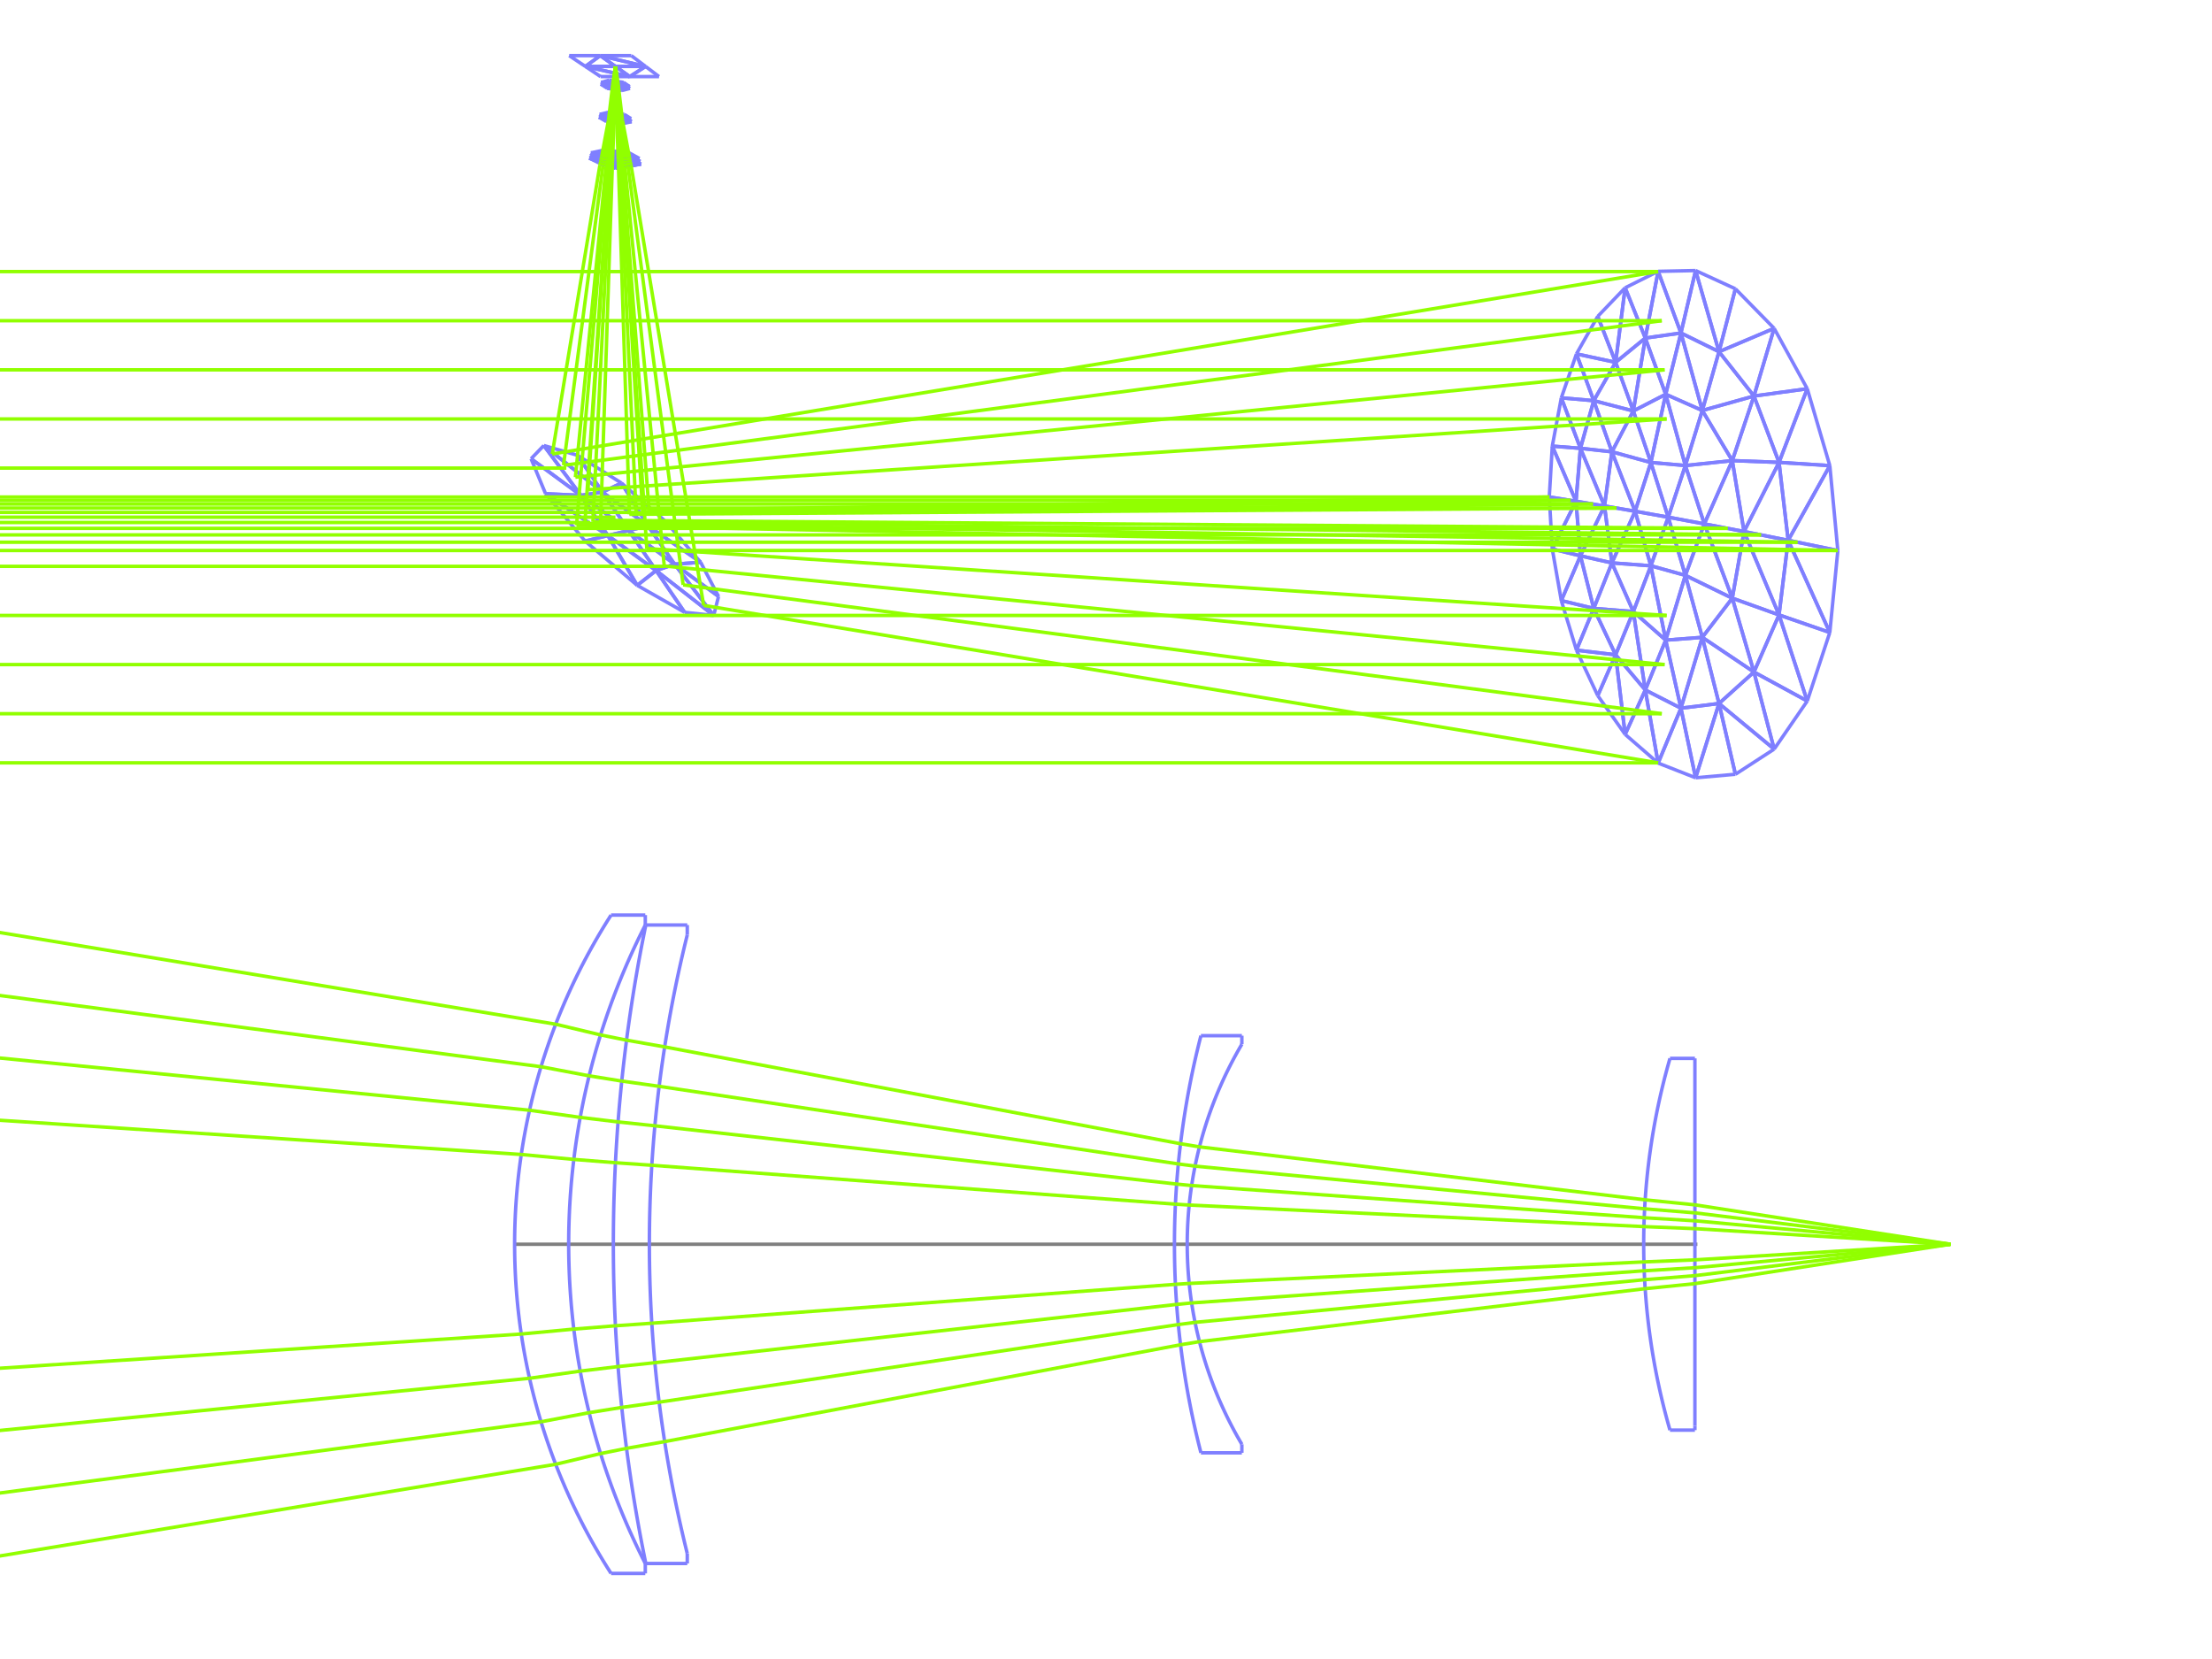 <?xml version="1.0" standalone="no"?>
<svg width="640px" height="480px" version="1.1" xmlns="http://www.w3.org/2000/svg" xmlns:xlink="http://www.w3.org/1999/xlink">
<rect x="0" y="0" width="640" height="480"  fill="#ffffff" />
<defs>
<g id="dot">
<line x1="1" y1="1" x2="0" y2="0"  />
</g>
<g id="cross">
<line x1="-3" y1="0" x2="3" y2="0"  />
<line x1="0" y1="-3" x2="0" y2="3"  />
</g>
<g id="square">
<line x1="-3" y1="-3" x2="-3" y2="3"  />
<line x1="-3" y1="3" x2="3" y2="3"  />
<line x1="3" y1="3" x2="3" y2="-3"  />
<line x1="3" y1="-3" x2="-3" y2="-3"  />
</g>
<g id="round">
<ellipse cx="0" cy="0" rx="3" ry="3"  fill="none" /></g>
<g id="triangle">
<line x1="0" y1="-3" x2="-3" y2="3"  />
<line x1="-3" y1="3" x2="3" y2="3"  />
<line x1="0" y1="-3" x2="3" y2="3"  />
</g>
</defs>
<g><title>element</title>
</g>
<g><title>element</title>
<g><title>element</title>
<line x1="477.645" y1="133.819" x2="473.086" y2="147.93"  stroke="#7f7fff" />
<line x1="473.086" y1="147.93" x2="482.666" y2="149.644"  stroke="#7f7fff" />
<line x1="482.666" y1="149.644" x2="477.645" y2="133.819"  stroke="#7f7fff" />
<line x1="487.629" y1="166.472" x2="493.111" y2="151.583"  stroke="#7f7fff" />
<line x1="493.111" y1="151.583" x2="482.666" y2="149.644"  stroke="#7f7fff" />
<line x1="482.666" y1="149.644" x2="487.629" y2="166.472"  stroke="#7f7fff" />
<line x1="487.629" y1="134.694" x2="477.645" y2="133.819"  stroke="#7f7fff" />
<line x1="477.645" y1="133.819" x2="482.666" y2="149.644"  stroke="#7f7fff" />
<line x1="482.666" y1="149.644" x2="487.629" y2="134.694"  stroke="#7f7fff" />
<line x1="477.645" y1="163.705" x2="487.629" y2="166.472"  stroke="#7f7fff" />
<line x1="487.629" y1="166.472" x2="482.666" y2="149.644"  stroke="#7f7fff" />
<line x1="482.666" y1="149.644" x2="477.645" y2="163.705"  stroke="#7f7fff" />
<line x1="493.111" y1="151.583" x2="487.629" y2="134.694"  stroke="#7f7fff" />
<line x1="487.629" y1="134.694" x2="482.666" y2="149.644"  stroke="#7f7fff" />
<line x1="482.666" y1="149.644" x2="493.111" y2="151.583"  stroke="#7f7fff" />
<line x1="473.086" y1="147.93" x2="477.645" y2="163.705"  stroke="#7f7fff" />
<line x1="477.645" y1="163.705" x2="482.666" y2="149.644"  stroke="#7f7fff" />
<line x1="482.666" y1="149.644" x2="473.086" y2="147.93"  stroke="#7f7fff" />
<line x1="473.086" y1="147.93" x2="466.374" y2="130.72"  stroke="#7f7fff" />
<line x1="466.374" y1="130.72" x2="464.229" y2="146.403"  stroke="#7f7fff" />
<line x1="464.229" y1="146.403" x2="473.086" y2="147.93"  stroke="#7f7fff" />
<line x1="493.111" y1="151.583" x2="501.204" y2="173.072"  stroke="#7f7fff" />
<line x1="501.204" y1="173.072" x2="504.601" y2="153.793"  stroke="#7f7fff" />
<line x1="504.601" y1="153.793" x2="493.111" y2="151.583"  stroke="#7f7fff" />
<line x1="473.086" y1="147.93" x2="477.645" y2="133.819"  stroke="#7f7fff" />
<line x1="477.645" y1="133.819" x2="466.374" y2="130.72"  stroke="#7f7fff" />
<line x1="466.374" y1="130.72" x2="473.086" y2="147.93"  stroke="#7f7fff" />
<line x1="493.111" y1="151.583" x2="487.629" y2="166.472"  stroke="#7f7fff" />
<line x1="487.629" y1="166.472" x2="501.204" y2="173.072"  stroke="#7f7fff" />
<line x1="501.204" y1="173.072" x2="493.111" y2="151.583"  stroke="#7f7fff" />
<line x1="477.645" y1="133.819" x2="472.571" y2="118.908"  stroke="#7f7fff" />
<line x1="472.571" y1="118.908" x2="466.374" y2="130.72"  stroke="#7f7fff" />
<line x1="466.374" y1="130.72" x2="477.645" y2="133.819"  stroke="#7f7fff" />
<line x1="487.629" y1="166.472" x2="492.528" y2="184.401"  stroke="#7f7fff" />
<line x1="492.528" y1="184.401" x2="501.204" y2="173.072"  stroke="#7f7fff" />
<line x1="501.204" y1="173.072" x2="487.629" y2="166.472"  stroke="#7f7fff" />
<line x1="477.645" y1="133.819" x2="481.937" y2="114.076"  stroke="#7f7fff" />
<line x1="481.937" y1="114.076" x2="472.571" y2="118.908"  stroke="#7f7fff" />
<line x1="472.571" y1="118.908" x2="477.645" y2="133.819"  stroke="#7f7fff" />
<line x1="487.629" y1="166.472" x2="481.937" y2="185.213"  stroke="#7f7fff" />
<line x1="481.937" y1="185.213" x2="492.528" y2="184.401"  stroke="#7f7fff" />
<line x1="492.528" y1="184.401" x2="487.629" y2="166.472"  stroke="#7f7fff" />
<line x1="477.645" y1="133.819" x2="487.629" y2="134.694"  stroke="#7f7fff" />
<line x1="487.629" y1="134.694" x2="481.937" y2="114.076"  stroke="#7f7fff" />
<line x1="481.937" y1="114.076" x2="477.645" y2="133.819"  stroke="#7f7fff" />
<line x1="487.629" y1="166.472" x2="477.645" y2="163.705"  stroke="#7f7fff" />
<line x1="477.645" y1="163.705" x2="481.937" y2="185.213"  stroke="#7f7fff" />
<line x1="481.937" y1="185.213" x2="487.629" y2="166.472"  stroke="#7f7fff" />
<line x1="487.629" y1="134.694" x2="492.528" y2="118.765"  stroke="#7f7fff" />
<line x1="492.528" y1="118.765" x2="481.937" y2="114.076"  stroke="#7f7fff" />
<line x1="481.937" y1="114.076" x2="487.629" y2="134.694"  stroke="#7f7fff" />
<line x1="477.645" y1="163.705" x2="472.571" y2="176.952"  stroke="#7f7fff" />
<line x1="472.571" y1="176.952" x2="481.937" y2="185.213"  stroke="#7f7fff" />
<line x1="481.937" y1="185.213" x2="477.645" y2="163.705"  stroke="#7f7fff" />
<line x1="487.629" y1="134.694" x2="501.204" y2="133.271"  stroke="#7f7fff" />
<line x1="501.204" y1="133.271" x2="492.528" y2="118.765"  stroke="#7f7fff" />
<line x1="492.528" y1="118.765" x2="487.629" y2="134.694"  stroke="#7f7fff" />
<line x1="477.645" y1="163.705" x2="466.374" y2="162.87"  stroke="#7f7fff" />
<line x1="466.374" y1="162.87" x2="472.571" y2="176.952"  stroke="#7f7fff" />
<line x1="472.571" y1="176.952" x2="477.645" y2="163.705"  stroke="#7f7fff" />
<line x1="487.629" y1="134.694" x2="493.111" y2="151.583"  stroke="#7f7fff" />
<line x1="493.111" y1="151.583" x2="501.204" y2="133.271"  stroke="#7f7fff" />
<line x1="501.204" y1="133.271" x2="487.629" y2="134.694"  stroke="#7f7fff" />
<line x1="477.645" y1="163.705" x2="473.086" y2="147.93"  stroke="#7f7fff" />
<line x1="473.086" y1="147.93" x2="466.374" y2="162.87"  stroke="#7f7fff" />
<line x1="466.374" y1="162.87" x2="477.645" y2="163.705"  stroke="#7f7fff" />
<line x1="493.111" y1="151.583" x2="504.601" y2="153.793"  stroke="#7f7fff" />
<line x1="504.601" y1="153.793" x2="501.204" y2="133.271"  stroke="#7f7fff" />
<line x1="501.204" y1="133.271" x2="493.111" y2="151.583"  stroke="#7f7fff" />
<line x1="473.086" y1="147.93" x2="464.229" y2="146.403"  stroke="#7f7fff" />
<line x1="464.229" y1="146.403" x2="466.374" y2="162.87"  stroke="#7f7fff" />
<line x1="466.374" y1="162.87" x2="473.086" y2="147.93"  stroke="#7f7fff" />
<line x1="464.229" y1="146.403" x2="457.27" y2="129.715"  stroke="#7f7fff" />
<line x1="457.27" y1="129.715" x2="455.983" y2="145.034"  stroke="#7f7fff" />
<line x1="455.983" y1="145.034" x2="464.229" y2="146.403"  stroke="#7f7fff" />
<line x1="504.601" y1="153.793" x2="514.724" y2="177.915"  stroke="#7f7fff" />
<line x1="514.724" y1="177.915" x2="517.375" y2="156.336"  stroke="#7f7fff" />
<line x1="517.375" y1="156.336" x2="504.601" y2="153.793"  stroke="#7f7fff" />
<line x1="464.229" y1="146.403" x2="466.374" y2="130.72"  stroke="#7f7fff" />
<line x1="466.374" y1="130.72" x2="457.27" y2="129.715"  stroke="#7f7fff" />
<line x1="457.27" y1="129.715" x2="464.229" y2="146.403"  stroke="#7f7fff" />
<line x1="504.601" y1="153.793" x2="501.204" y2="173.072"  stroke="#7f7fff" />
<line x1="501.204" y1="173.072" x2="514.724" y2="177.915"  stroke="#7f7fff" />
<line x1="514.724" y1="177.915" x2="504.601" y2="153.793"  stroke="#7f7fff" />
<line x1="466.374" y1="130.72" x2="461.117" y2="115.925"  stroke="#7f7fff" />
<line x1="461.117" y1="115.925" x2="457.27" y2="129.715"  stroke="#7f7fff" />
<line x1="457.27" y1="129.715" x2="466.374" y2="130.72"  stroke="#7f7fff" />
<line x1="501.204" y1="173.072" x2="507.474" y2="194.441"  stroke="#7f7fff" />
<line x1="507.474" y1="194.441" x2="514.724" y2="177.915"  stroke="#7f7fff" />
<line x1="514.724" y1="177.915" x2="501.204" y2="173.072"  stroke="#7f7fff" />
<line x1="466.374" y1="130.72" x2="472.571" y2="118.908"  stroke="#7f7fff" />
<line x1="472.571" y1="118.908" x2="461.117" y2="115.925"  stroke="#7f7fff" />
<line x1="461.117" y1="115.925" x2="466.374" y2="130.72"  stroke="#7f7fff" />
<line x1="501.204" y1="173.072" x2="492.528" y2="184.401"  stroke="#7f7fff" />
<line x1="492.528" y1="184.401" x2="507.474" y2="194.441"  stroke="#7f7fff" />
<line x1="507.474" y1="194.441" x2="501.204" y2="173.072"  stroke="#7f7fff" />
<line x1="472.571" y1="118.908" x2="467.448" y2="104.836"  stroke="#7f7fff" />
<line x1="467.448" y1="104.836" x2="461.117" y2="115.925"  stroke="#7f7fff" />
<line x1="461.117" y1="115.925" x2="472.571" y2="118.908"  stroke="#7f7fff" />
<line x1="492.528" y1="184.401" x2="497.357" y2="203.542"  stroke="#7f7fff" />
<line x1="497.357" y1="203.542" x2="507.474" y2="194.441"  stroke="#7f7fff" />
<line x1="507.474" y1="194.441" x2="492.528" y2="184.401"  stroke="#7f7fff" />
<line x1="472.571" y1="118.908" x2="476.036" y2="97.812"  stroke="#7f7fff" />
<line x1="476.036" y1="97.812" x2="467.448" y2="104.836"  stroke="#7f7fff" />
<line x1="467.448" y1="104.836" x2="472.571" y2="118.908"  stroke="#7f7fff" />
<line x1="492.528" y1="184.401" x2="486.345" y2="204.902"  stroke="#7f7fff" />
<line x1="486.345" y1="204.902" x2="497.357" y2="203.542"  stroke="#7f7fff" />
<line x1="497.357" y1="203.542" x2="492.528" y2="184.401"  stroke="#7f7fff" />
<line x1="472.571" y1="118.908" x2="481.937" y2="114.076"  stroke="#7f7fff" />
<line x1="481.937" y1="114.076" x2="476.036" y2="97.812"  stroke="#7f7fff" />
<line x1="476.036" y1="97.812" x2="472.571" y2="118.908"  stroke="#7f7fff" />
<line x1="492.528" y1="184.401" x2="481.937" y2="185.213"  stroke="#7f7fff" />
<line x1="481.937" y1="185.213" x2="486.345" y2="204.902"  stroke="#7f7fff" />
<line x1="486.345" y1="204.902" x2="492.528" y2="184.401"  stroke="#7f7fff" />
<line x1="481.937" y1="114.076" x2="486.345" y2="96.346"  stroke="#7f7fff" />
<line x1="486.345" y1="96.346" x2="476.036" y2="97.812"  stroke="#7f7fff" />
<line x1="476.036" y1="97.812" x2="481.937" y2="114.076"  stroke="#7f7fff" />
<line x1="481.937" y1="185.213" x2="476.036" y2="199.64"  stroke="#7f7fff" />
<line x1="476.036" y1="199.64" x2="486.345" y2="204.902"  stroke="#7f7fff" />
<line x1="486.345" y1="204.902" x2="481.937" y2="185.213"  stroke="#7f7fff" />
<line x1="481.937" y1="114.076" x2="492.528" y2="118.765"  stroke="#7f7fff" />
<line x1="492.528" y1="118.765" x2="486.345" y2="96.346"  stroke="#7f7fff" />
<line x1="486.345" y1="96.346" x2="481.937" y2="114.076"  stroke="#7f7fff" />
<line x1="481.937" y1="185.213" x2="472.571" y2="176.952"  stroke="#7f7fff" />
<line x1="472.571" y1="176.952" x2="476.036" y2="199.64"  stroke="#7f7fff" />
<line x1="476.036" y1="199.64" x2="481.937" y2="185.213"  stroke="#7f7fff" />
<line x1="492.528" y1="118.765" x2="497.357" y2="101.76"  stroke="#7f7fff" />
<line x1="497.357" y1="101.76" x2="486.345" y2="96.346"  stroke="#7f7fff" />
<line x1="486.345" y1="96.346" x2="492.528" y2="118.765"  stroke="#7f7fff" />
<line x1="472.571" y1="176.952" x2="467.448" y2="189.454"  stroke="#7f7fff" />
<line x1="467.448" y1="189.454" x2="476.036" y2="199.64"  stroke="#7f7fff" />
<line x1="476.036" y1="199.64" x2="472.571" y2="176.952"  stroke="#7f7fff" />
<line x1="492.528" y1="118.765" x2="507.474" y2="114.586"  stroke="#7f7fff" />
<line x1="507.474" y1="114.586" x2="497.357" y2="101.76"  stroke="#7f7fff" />
<line x1="497.357" y1="101.76" x2="492.528" y2="118.765"  stroke="#7f7fff" />
<line x1="472.571" y1="176.952" x2="461.117" y2="176.034"  stroke="#7f7fff" />
<line x1="461.117" y1="176.034" x2="467.448" y2="189.454"  stroke="#7f7fff" />
<line x1="467.448" y1="189.454" x2="472.571" y2="176.952"  stroke="#7f7fff" />
<line x1="492.528" y1="118.765" x2="501.204" y2="133.271"  stroke="#7f7fff" />
<line x1="501.204" y1="133.271" x2="507.474" y2="114.586"  stroke="#7f7fff" />
<line x1="507.474" y1="114.586" x2="492.528" y2="118.765"  stroke="#7f7fff" />
<line x1="472.571" y1="176.952" x2="466.374" y2="162.87"  stroke="#7f7fff" />
<line x1="466.374" y1="162.87" x2="461.117" y2="176.034"  stroke="#7f7fff" />
<line x1="461.117" y1="176.034" x2="472.571" y2="176.952"  stroke="#7f7fff" />
<line x1="501.204" y1="133.271" x2="514.724" y2="133.782"  stroke="#7f7fff" />
<line x1="514.724" y1="133.782" x2="507.474" y2="114.586"  stroke="#7f7fff" />
<line x1="507.474" y1="114.586" x2="501.204" y2="133.271"  stroke="#7f7fff" />
<line x1="466.374" y1="162.87" x2="457.27" y2="160.827"  stroke="#7f7fff" />
<line x1="457.27" y1="160.827" x2="461.117" y2="176.034"  stroke="#7f7fff" />
<line x1="461.117" y1="176.034" x2="466.374" y2="162.87"  stroke="#7f7fff" />
<line x1="501.204" y1="133.271" x2="504.601" y2="153.793"  stroke="#7f7fff" />
<line x1="504.601" y1="153.793" x2="514.724" y2="133.782"  stroke="#7f7fff" />
<line x1="514.724" y1="133.782" x2="501.204" y2="133.271"  stroke="#7f7fff" />
<line x1="466.374" y1="162.87" x2="464.229" y2="146.403"  stroke="#7f7fff" />
<line x1="464.229" y1="146.403" x2="457.27" y2="160.827"  stroke="#7f7fff" />
<line x1="457.27" y1="160.827" x2="466.374" y2="162.87"  stroke="#7f7fff" />
<line x1="504.601" y1="153.793" x2="517.375" y2="156.336"  stroke="#7f7fff" />
<line x1="517.375" y1="156.336" x2="514.724" y2="133.782"  stroke="#7f7fff" />
<line x1="514.724" y1="133.782" x2="504.601" y2="153.793"  stroke="#7f7fff" />
<line x1="464.229" y1="146.403" x2="455.983" y2="145.034"  stroke="#7f7fff" />
<line x1="455.983" y1="145.034" x2="457.27" y2="160.827"  stroke="#7f7fff" />
<line x1="457.27" y1="160.827" x2="464.229" y2="146.403"  stroke="#7f7fff" />
<line x1="455.983" y1="145.034" x2="449.124" y2="129.079"  stroke="#7f7fff" />
<line x1="449.124" y1="129.079" x2="448.256" y2="143.8"  stroke="#7f7fff" />
<line x1="448.256" y1="143.8" x2="455.983" y2="145.034"  stroke="#7f7fff" />
<line x1="517.375" y1="156.336" x2="529.421" y2="182.998"  stroke="#7f7fff" />
<line x1="529.421" y1="182.998" x2="531.743" y2="159.293"  stroke="#7f7fff" />
<line x1="531.743" y1="159.293" x2="517.375" y2="156.336"  stroke="#7f7fff" />
<line x1="455.983" y1="145.034" x2="457.27" y2="129.715"  stroke="#7f7fff" />
<line x1="457.27" y1="129.715" x2="449.124" y2="129.079"  stroke="#7f7fff" />
<line x1="449.124" y1="129.079" x2="455.983" y2="145.034"  stroke="#7f7fff" />
<line x1="517.375" y1="156.336" x2="514.724" y2="177.915"  stroke="#7f7fff" />
<line x1="514.724" y1="177.915" x2="529.421" y2="182.998"  stroke="#7f7fff" />
<line x1="529.421" y1="182.998" x2="517.375" y2="156.336"  stroke="#7f7fff" />
<line x1="457.27" y1="129.715" x2="451.736" y2="115.115"  stroke="#7f7fff" />
<line x1="451.736" y1="115.115" x2="449.124" y2="129.079"  stroke="#7f7fff" />
<line x1="449.124" y1="129.079" x2="457.27" y2="129.715"  stroke="#7f7fff" />
<line x1="514.724" y1="177.915" x2="522.896" y2="202.826"  stroke="#7f7fff" />
<line x1="522.896" y1="202.826" x2="529.421" y2="182.998"  stroke="#7f7fff" />
<line x1="529.421" y1="182.998" x2="514.724" y2="177.915"  stroke="#7f7fff" />
<line x1="457.27" y1="129.715" x2="461.117" y2="115.925"  stroke="#7f7fff" />
<line x1="461.117" y1="115.925" x2="451.736" y2="115.115"  stroke="#7f7fff" />
<line x1="451.736" y1="115.115" x2="457.27" y2="129.715"  stroke="#7f7fff" />
<line x1="514.724" y1="177.915" x2="507.474" y2="194.441"  stroke="#7f7fff" />
<line x1="507.474" y1="194.441" x2="522.896" y2="202.826"  stroke="#7f7fff" />
<line x1="522.896" y1="202.826" x2="514.724" y2="177.915"  stroke="#7f7fff" />
<line x1="461.117" y1="115.925" x2="456.116" y2="102.399"  stroke="#7f7fff" />
<line x1="456.116" y1="102.399" x2="451.736" y2="115.115"  stroke="#7f7fff" />
<line x1="451.736" y1="115.115" x2="461.117" y2="115.925"  stroke="#7f7fff" />
<line x1="507.474" y1="194.441" x2="513.315" y2="216.744"  stroke="#7f7fff" />
<line x1="513.315" y1="216.744" x2="522.896" y2="202.826"  stroke="#7f7fff" />
<line x1="522.896" y1="202.826" x2="507.474" y2="194.441"  stroke="#7f7fff" />
<line x1="461.117" y1="115.925" x2="467.448" y2="104.836"  stroke="#7f7fff" />
<line x1="467.448" y1="104.836" x2="456.116" y2="102.399"  stroke="#7f7fff" />
<line x1="456.116" y1="102.399" x2="461.117" y2="115.925"  stroke="#7f7fff" />
<line x1="507.474" y1="194.441" x2="497.357" y2="203.542"  stroke="#7f7fff" />
<line x1="497.357" y1="203.542" x2="513.315" y2="216.744"  stroke="#7f7fff" />
<line x1="513.315" y1="216.744" x2="507.474" y2="194.441"  stroke="#7f7fff" />
<line x1="467.448" y1="104.836" x2="462.281" y2="91.533"  stroke="#7f7fff" />
<line x1="462.281" y1="91.533" x2="456.116" y2="102.399"  stroke="#7f7fff" />
<line x1="456.116" y1="102.399" x2="467.448" y2="104.836"  stroke="#7f7fff" />
<line x1="497.357" y1="203.542" x2="502.108" y2="224.022"  stroke="#7f7fff" />
<line x1="502.108" y1="224.022" x2="513.315" y2="216.744"  stroke="#7f7fff" />
<line x1="513.315" y1="216.744" x2="497.357" y2="203.542"  stroke="#7f7fff" />
<line x1="467.448" y1="104.836" x2="470.204" y2="83.266"  stroke="#7f7fff" />
<line x1="470.204" y1="83.266" x2="462.281" y2="91.533"  stroke="#7f7fff" />
<line x1="462.281" y1="91.533" x2="467.448" y2="104.836"  stroke="#7f7fff" />
<line x1="497.357" y1="203.542" x2="490.591" y2="225.033"  stroke="#7f7fff" />
<line x1="490.591" y1="225.033" x2="502.108" y2="224.022"  stroke="#7f7fff" />
<line x1="502.108" y1="224.022" x2="497.357" y2="203.542"  stroke="#7f7fff" />
<line x1="467.448" y1="104.836" x2="476.036" y2="97.812"  stroke="#7f7fff" />
<line x1="476.036" y1="97.812" x2="470.204" y2="83.266"  stroke="#7f7fff" />
<line x1="470.204" y1="83.266" x2="467.448" y2="104.836"  stroke="#7f7fff" />
<line x1="497.357" y1="203.542" x2="486.345" y2="204.902"  stroke="#7f7fff" />
<line x1="486.345" y1="204.902" x2="490.591" y2="225.033"  stroke="#7f7fff" />
<line x1="490.591" y1="225.033" x2="497.357" y2="203.542"  stroke="#7f7fff" />
<line x1="476.036" y1="97.812" x2="479.75" y2="78.507"  stroke="#7f7fff" />
<line x1="479.75" y1="78.507" x2="470.204" y2="83.266"  stroke="#7f7fff" />
<line x1="470.204" y1="83.266" x2="476.036" y2="97.812"  stroke="#7f7fff" />
<line x1="486.345" y1="204.902" x2="479.75" y2="220.782"  stroke="#7f7fff" />
<line x1="479.75" y1="220.782" x2="490.591" y2="225.033"  stroke="#7f7fff" />
<line x1="490.591" y1="225.033" x2="486.345" y2="204.902"  stroke="#7f7fff" />
<line x1="476.036" y1="97.812" x2="486.345" y2="96.346"  stroke="#7f7fff" />
<line x1="486.345" y1="96.346" x2="479.75" y2="78.507"  stroke="#7f7fff" />
<line x1="479.75" y1="78.507" x2="476.036" y2="97.812"  stroke="#7f7fff" />
<line x1="486.345" y1="204.902" x2="476.036" y2="199.64"  stroke="#7f7fff" />
<line x1="476.036" y1="199.64" x2="479.75" y2="220.782"  stroke="#7f7fff" />
<line x1="479.75" y1="220.782" x2="486.345" y2="204.902"  stroke="#7f7fff" />
<line x1="486.345" y1="96.346" x2="490.591" y2="78.28"  stroke="#7f7fff" />
<line x1="490.591" y1="78.28" x2="479.75" y2="78.507"  stroke="#7f7fff" />
<line x1="479.75" y1="78.507" x2="486.345" y2="96.346"  stroke="#7f7fff" />
<line x1="476.036" y1="199.64" x2="470.204" y2="212.48"  stroke="#7f7fff" />
<line x1="470.204" y1="212.48" x2="479.75" y2="220.782"  stroke="#7f7fff" />
<line x1="479.75" y1="220.782" x2="476.036" y2="199.64"  stroke="#7f7fff" />
<line x1="486.345" y1="96.346" x2="497.357" y2="101.76"  stroke="#7f7fff" />
<line x1="497.357" y1="101.76" x2="490.591" y2="78.28"  stroke="#7f7fff" />
<line x1="490.591" y1="78.28" x2="486.345" y2="96.346"  stroke="#7f7fff" />
<line x1="476.036" y1="199.64" x2="467.448" y2="189.454"  stroke="#7f7fff" />
<line x1="467.448" y1="189.454" x2="470.204" y2="212.48"  stroke="#7f7fff" />
<line x1="470.204" y1="212.48" x2="476.036" y2="199.64"  stroke="#7f7fff" />
<line x1="497.357" y1="101.76" x2="502.108" y2="83.564"  stroke="#7f7fff" />
<line x1="502.108" y1="83.564" x2="490.591" y2="78.28"  stroke="#7f7fff" />
<line x1="490.591" y1="78.28" x2="497.357" y2="101.76"  stroke="#7f7fff" />
<line x1="467.448" y1="189.454" x2="462.281" y2="201.273"  stroke="#7f7fff" />
<line x1="462.281" y1="201.273" x2="470.204" y2="212.48"  stroke="#7f7fff" />
<line x1="470.204" y1="212.48" x2="467.448" y2="189.454"  stroke="#7f7fff" />
<line x1="497.357" y1="101.76" x2="513.315" y2="95.002"  stroke="#7f7fff" />
<line x1="513.315" y1="95.002" x2="502.108" y2="83.564"  stroke="#7f7fff" />
<line x1="502.108" y1="83.564" x2="497.357" y2="101.76"  stroke="#7f7fff" />
<line x1="467.448" y1="189.454" x2="456.116" y2="188.119"  stroke="#7f7fff" />
<line x1="456.116" y1="188.119" x2="462.281" y2="201.273"  stroke="#7f7fff" />
<line x1="462.281" y1="201.273" x2="467.448" y2="189.454"  stroke="#7f7fff" />
<line x1="497.357" y1="101.76" x2="507.474" y2="114.586"  stroke="#7f7fff" />
<line x1="507.474" y1="114.586" x2="513.315" y2="95.002"  stroke="#7f7fff" />
<line x1="513.315" y1="95.002" x2="497.357" y2="101.76"  stroke="#7f7fff" />
<line x1="467.448" y1="189.454" x2="461.117" y2="176.034"  stroke="#7f7fff" />
<line x1="461.117" y1="176.034" x2="456.116" y2="188.119"  stroke="#7f7fff" />
<line x1="456.116" y1="188.119" x2="467.448" y2="189.454"  stroke="#7f7fff" />
<line x1="507.474" y1="114.586" x2="522.896" y2="112.476"  stroke="#7f7fff" />
<line x1="522.896" y1="112.476" x2="513.315" y2="95.002"  stroke="#7f7fff" />
<line x1="513.315" y1="95.002" x2="507.474" y2="114.586"  stroke="#7f7fff" />
<line x1="461.117" y1="176.034" x2="451.736" y2="173.777"  stroke="#7f7fff" />
<line x1="451.736" y1="173.777" x2="456.116" y2="188.119"  stroke="#7f7fff" />
<line x1="456.116" y1="188.119" x2="461.117" y2="176.034"  stroke="#7f7fff" />
<line x1="507.474" y1="114.586" x2="514.724" y2="133.782"  stroke="#7f7fff" />
<line x1="514.724" y1="133.782" x2="522.896" y2="112.476"  stroke="#7f7fff" />
<line x1="522.896" y1="112.476" x2="507.474" y2="114.586"  stroke="#7f7fff" />
<line x1="461.117" y1="176.034" x2="457.27" y2="160.827"  stroke="#7f7fff" />
<line x1="457.27" y1="160.827" x2="451.736" y2="173.777"  stroke="#7f7fff" />
<line x1="451.736" y1="173.777" x2="461.117" y2="176.034"  stroke="#7f7fff" />
<line x1="514.724" y1="133.782" x2="529.421" y2="134.725"  stroke="#7f7fff" />
<line x1="529.421" y1="134.725" x2="522.896" y2="112.476"  stroke="#7f7fff" />
<line x1="522.896" y1="112.476" x2="514.724" y2="133.782"  stroke="#7f7fff" />
<line x1="457.27" y1="160.827" x2="449.124" y2="158.843"  stroke="#7f7fff" />
<line x1="449.124" y1="158.843" x2="451.736" y2="173.777"  stroke="#7f7fff" />
<line x1="451.736" y1="173.777" x2="457.27" y2="160.827"  stroke="#7f7fff" />
<line x1="514.724" y1="133.782" x2="517.375" y2="156.336"  stroke="#7f7fff" />
<line x1="517.375" y1="156.336" x2="529.421" y2="134.725"  stroke="#7f7fff" />
<line x1="529.421" y1="134.725" x2="514.724" y2="133.782"  stroke="#7f7fff" />
<line x1="457.27" y1="160.827" x2="455.983" y2="145.034"  stroke="#7f7fff" />
<line x1="455.983" y1="145.034" x2="449.124" y2="158.843"  stroke="#7f7fff" />
<line x1="449.124" y1="158.843" x2="457.27" y2="160.827"  stroke="#7f7fff" />
<line x1="517.375" y1="156.336" x2="531.743" y2="159.293"  stroke="#7f7fff" />
<line x1="531.743" y1="159.293" x2="529.421" y2="134.725"  stroke="#7f7fff" />
<line x1="529.421" y1="134.725" x2="517.375" y2="156.336"  stroke="#7f7fff" />
<line x1="455.983" y1="145.034" x2="448.256" y2="143.8"  stroke="#7f7fff" />
<line x1="448.256" y1="143.8" x2="449.124" y2="158.843"  stroke="#7f7fff" />
<line x1="449.124" y1="158.843" x2="455.983" y2="145.034"  stroke="#7f7fff" />
</g>
<g><title>element</title>
<line x1="195.173" y1="163.225" x2="187.467" y2="152.14"  stroke="#7f7fff" />
<line x1="187.467" y1="152.14" x2="181.914" y2="153.487"  stroke="#7f7fff" />
<line x1="181.914" y1="153.487" x2="195.173" y2="163.225"  stroke="#7f7fff" />
<line x1="168.088" y1="143.332" x2="175.875" y2="154.951"  stroke="#7f7fff" />
<line x1="175.875" y1="154.951" x2="181.914" y2="153.487"  stroke="#7f7fff" />
<line x1="181.914" y1="153.487" x2="168.088" y2="143.332"  stroke="#7f7fff" />
<line x1="189.83" y1="165.075" x2="195.173" y2="163.225"  stroke="#7f7fff" />
<line x1="195.173" y1="163.225" x2="181.914" y2="153.487"  stroke="#7f7fff" />
<line x1="181.914" y1="153.487" x2="189.83" y2="165.075"  stroke="#7f7fff" />
<line x1="174.322" y1="142.374" x2="168.088" y2="143.332"  stroke="#7f7fff" />
<line x1="168.088" y1="143.332" x2="181.914" y2="153.487"  stroke="#7f7fff" />
<line x1="181.914" y1="153.487" x2="174.322" y2="142.374"  stroke="#7f7fff" />
<line x1="175.875" y1="154.951" x2="189.83" y2="165.075"  stroke="#7f7fff" />
<line x1="189.83" y1="165.075" x2="181.914" y2="153.487"  stroke="#7f7fff" />
<line x1="181.914" y1="153.487" x2="175.875" y2="154.951"  stroke="#7f7fff" />
<line x1="187.467" y1="152.14" x2="174.322" y2="142.374"  stroke="#7f7fff" />
<line x1="174.322" y1="142.374" x2="181.914" y2="153.487"  stroke="#7f7fff" />
<line x1="181.914" y1="153.487" x2="187.467" y2="152.14"  stroke="#7f7fff" />
<line x1="187.467" y1="152.14" x2="202.716" y2="162.679"  stroke="#7f7fff" />
<line x1="202.716" y1="162.679" x2="192.591" y2="150.897"  stroke="#7f7fff" />
<line x1="192.591" y1="150.897" x2="187.467" y2="152.14"  stroke="#7f7fff" />
<line x1="175.875" y1="154.951" x2="157.856" y2="142.855"  stroke="#7f7fff" />
<line x1="157.856" y1="142.855" x2="169.284" y2="156.55"  stroke="#7f7fff" />
<line x1="169.284" y1="156.55" x2="175.875" y2="154.951"  stroke="#7f7fff" />
<line x1="187.467" y1="152.14" x2="195.173" y2="163.225"  stroke="#7f7fff" />
<line x1="195.173" y1="163.225" x2="202.716" y2="162.679"  stroke="#7f7fff" />
<line x1="202.716" y1="162.679" x2="187.467" y2="152.14"  stroke="#7f7fff" />
<line x1="175.875" y1="154.951" x2="168.088" y2="143.332"  stroke="#7f7fff" />
<line x1="168.088" y1="143.332" x2="157.856" y2="142.855"  stroke="#7f7fff" />
<line x1="157.856" y1="142.855" x2="175.875" y2="154.951"  stroke="#7f7fff" />
<line x1="195.173" y1="163.225" x2="207.898" y2="172.571"  stroke="#7f7fff" />
<line x1="207.898" y1="172.571" x2="202.716" y2="162.679"  stroke="#7f7fff" />
<line x1="202.716" y1="162.679" x2="195.173" y2="163.225"  stroke="#7f7fff" />
<line x1="168.088" y1="143.332" x2="153.657" y2="132.733"  stroke="#7f7fff" />
<line x1="153.657" y1="132.733" x2="157.856" y2="142.855"  stroke="#7f7fff" />
<line x1="157.856" y1="142.855" x2="168.088" y2="143.332"  stroke="#7f7fff" />
<line x1="195.173" y1="163.225" x2="206.494" y2="178.067"  stroke="#7f7fff" />
<line x1="206.494" y1="178.067" x2="207.898" y2="172.571"  stroke="#7f7fff" />
<line x1="207.898" y1="172.571" x2="195.173" y2="163.225"  stroke="#7f7fff" />
<line x1="168.088" y1="143.332" x2="157.334" y2="128.907"  stroke="#7f7fff" />
<line x1="157.334" y1="128.907" x2="153.657" y2="132.733"  stroke="#7f7fff" />
<line x1="153.657" y1="132.733" x2="168.088" y2="143.332"  stroke="#7f7fff" />
<line x1="195.173" y1="163.225" x2="189.83" y2="165.075"  stroke="#7f7fff" />
<line x1="189.83" y1="165.075" x2="206.494" y2="178.067"  stroke="#7f7fff" />
<line x1="206.494" y1="178.067" x2="195.173" y2="163.225"  stroke="#7f7fff" />
<line x1="168.088" y1="143.332" x2="174.322" y2="142.374"  stroke="#7f7fff" />
<line x1="174.322" y1="142.374" x2="157.334" y2="128.907"  stroke="#7f7fff" />
<line x1="157.334" y1="128.907" x2="168.088" y2="143.332"  stroke="#7f7fff" />
<line x1="189.83" y1="165.075" x2="198.093" y2="177.169"  stroke="#7f7fff" />
<line x1="198.093" y1="177.169" x2="206.494" y2="178.067"  stroke="#7f7fff" />
<line x1="206.494" y1="178.067" x2="189.83" y2="165.075"  stroke="#7f7fff" />
<line x1="174.322" y1="142.374" x2="167.036" y2="131.709"  stroke="#7f7fff" />
<line x1="167.036" y1="131.709" x2="157.334" y2="128.907"  stroke="#7f7fff" />
<line x1="157.334" y1="128.907" x2="174.322" y2="142.374"  stroke="#7f7fff" />
<line x1="189.83" y1="165.075" x2="184.36" y2="169.359"  stroke="#7f7fff" />
<line x1="184.36" y1="169.359" x2="198.093" y2="177.169"  stroke="#7f7fff" />
<line x1="198.093" y1="177.169" x2="189.83" y2="165.075"  stroke="#7f7fff" />
<line x1="174.322" y1="142.374" x2="179.799" y2="139.762"  stroke="#7f7fff" />
<line x1="179.799" y1="139.762" x2="167.036" y2="131.709"  stroke="#7f7fff" />
<line x1="167.036" y1="131.709" x2="174.322" y2="142.374"  stroke="#7f7fff" />
<line x1="189.83" y1="165.075" x2="175.875" y2="154.951"  stroke="#7f7fff" />
<line x1="175.875" y1="154.951" x2="184.36" y2="169.359"  stroke="#7f7fff" />
<line x1="184.36" y1="169.359" x2="189.83" y2="165.075"  stroke="#7f7fff" />
<line x1="174.322" y1="142.374" x2="187.467" y2="152.14"  stroke="#7f7fff" />
<line x1="187.467" y1="152.14" x2="179.799" y2="139.762"  stroke="#7f7fff" />
<line x1="179.799" y1="139.762" x2="174.322" y2="142.374"  stroke="#7f7fff" />
<line x1="175.875" y1="154.951" x2="169.284" y2="156.55"  stroke="#7f7fff" />
<line x1="169.284" y1="156.55" x2="184.36" y2="169.359"  stroke="#7f7fff" />
<line x1="184.36" y1="169.359" x2="175.875" y2="154.951"  stroke="#7f7fff" />
<line x1="187.467" y1="152.14" x2="192.591" y2="150.897"  stroke="#7f7fff" />
<line x1="192.591" y1="150.897" x2="179.799" y2="139.762"  stroke="#7f7fff" />
<line x1="179.799" y1="139.762" x2="187.467" y2="152.14"  stroke="#7f7fff" />
</g>
</g>
<g><title>element</title>
<g><title>element</title>
<line x1="173.938" y1="47.459" x2="181.295" y2="48.283"  stroke="#7f7fff" />
<line x1="181.295" y1="48.283" x2="178.072" y2="48.589"  stroke="#7f7fff" />
<line x1="178.072" y1="48.589" x2="173.938" y2="47.459"  stroke="#7f7fff" />
<line x1="182.303" y1="45.753" x2="174.694" y2="44.87"  stroke="#7f7fff" />
<line x1="174.694" y1="44.87" x2="178.072" y2="48.589"  stroke="#7f7fff" />
<line x1="178.072" y1="48.589" x2="182.303" y2="45.753"  stroke="#7f7fff" />
<line x1="170.503" y1="45.753" x2="173.938" y2="47.459"  stroke="#7f7fff" />
<line x1="173.938" y1="47.459" x2="178.072" y2="48.589"  stroke="#7f7fff" />
<line x1="178.072" y1="48.589" x2="170.503" y2="45.753"  stroke="#7f7fff" />
<line x1="185.466" y1="47.459" x2="182.303" y2="45.753"  stroke="#7f7fff" />
<line x1="182.303" y1="45.753" x2="178.072" y2="48.589"  stroke="#7f7fff" />
<line x1="178.072" y1="48.589" x2="185.466" y2="47.459"  stroke="#7f7fff" />
<line x1="174.694" y1="44.87" x2="170.503" y2="45.753"  stroke="#7f7fff" />
<line x1="170.503" y1="45.753" x2="178.072" y2="48.589"  stroke="#7f7fff" />
<line x1="178.072" y1="48.589" x2="174.694" y2="44.87"  stroke="#7f7fff" />
<line x1="181.295" y1="48.283" x2="185.466" y2="47.459"  stroke="#7f7fff" />
<line x1="185.466" y1="47.459" x2="178.072" y2="48.589"  stroke="#7f7fff" />
<line x1="178.072" y1="48.589" x2="181.295" y2="48.283"  stroke="#7f7fff" />
</g>
<g><title>element</title>
<line x1="174.061" y1="46.741" x2="181.2" y2="47.549"  stroke="#7f7fff" />
<line x1="181.2" y1="47.549" x2="178.072" y2="47.483"  stroke="#7f7fff" />
<line x1="178.072" y1="47.483" x2="174.061" y2="46.741"  stroke="#7f7fff" />
<line x1="182.174" y1="45.071" x2="174.799" y2="44.207"  stroke="#7f7fff" />
<line x1="174.799" y1="44.207" x2="178.072" y2="47.483"  stroke="#7f7fff" />
<line x1="178.072" y1="47.483" x2="182.174" y2="45.071"  stroke="#7f7fff" />
<line x1="170.734" y1="45.071" x2="174.061" y2="46.741"  stroke="#7f7fff" />
<line x1="174.061" y1="46.741" x2="178.072" y2="47.483"  stroke="#7f7fff" />
<line x1="178.072" y1="47.483" x2="170.734" y2="45.071"  stroke="#7f7fff" />
<line x1="185.246" y1="46.741" x2="182.174" y2="45.071"  stroke="#7f7fff" />
<line x1="182.174" y1="45.071" x2="178.072" y2="47.483"  stroke="#7f7fff" />
<line x1="178.072" y1="47.483" x2="185.246" y2="46.741"  stroke="#7f7fff" />
<line x1="174.799" y1="44.207" x2="170.734" y2="45.071"  stroke="#7f7fff" />
<line x1="170.734" y1="45.071" x2="178.072" y2="47.483"  stroke="#7f7fff" />
<line x1="178.072" y1="47.483" x2="174.799" y2="44.207"  stroke="#7f7fff" />
<line x1="181.2" y1="47.549" x2="185.246" y2="46.741"  stroke="#7f7fff" />
<line x1="185.246" y1="46.741" x2="178.072" y2="47.483"  stroke="#7f7fff" />
<line x1="178.072" y1="47.483" x2="181.2" y2="47.549"  stroke="#7f7fff" />
</g>
<g><title>element</title>
<line x1="174.061" y1="46.731" x2="181.2" y2="47.538"  stroke="#7f7fff" />
<line x1="181.2" y1="47.538" x2="178.072" y2="46.569"  stroke="#7f7fff" />
<line x1="178.072" y1="46.569" x2="174.061" y2="46.731"  stroke="#7f7fff" />
<line x1="182.174" y1="45.061" x2="174.799" y2="44.197"  stroke="#7f7fff" />
<line x1="174.799" y1="44.197" x2="178.072" y2="46.569"  stroke="#7f7fff" />
<line x1="178.072" y1="46.569" x2="182.174" y2="45.061"  stroke="#7f7fff" />
<line x1="170.734" y1="45.061" x2="174.061" y2="46.731"  stroke="#7f7fff" />
<line x1="174.061" y1="46.731" x2="178.072" y2="46.569"  stroke="#7f7fff" />
<line x1="178.072" y1="46.569" x2="170.734" y2="45.061"  stroke="#7f7fff" />
<line x1="185.246" y1="46.731" x2="182.174" y2="45.061"  stroke="#7f7fff" />
<line x1="182.174" y1="45.061" x2="178.072" y2="46.569"  stroke="#7f7fff" />
<line x1="178.072" y1="46.569" x2="185.246" y2="46.731"  stroke="#7f7fff" />
<line x1="174.799" y1="44.197" x2="170.734" y2="45.061"  stroke="#7f7fff" />
<line x1="170.734" y1="45.061" x2="178.072" y2="46.569"  stroke="#7f7fff" />
<line x1="178.072" y1="46.569" x2="174.799" y2="44.197"  stroke="#7f7fff" />
<line x1="181.2" y1="47.538" x2="185.246" y2="46.731"  stroke="#7f7fff" />
<line x1="185.246" y1="46.731" x2="178.072" y2="46.569"  stroke="#7f7fff" />
<line x1="178.072" y1="46.569" x2="181.2" y2="47.538"  stroke="#7f7fff" />
</g>
<g><title>element</title>
<line x1="174.184" y1="45.867" x2="181.105" y2="46.659"  stroke="#7f7fff" />
<line x1="181.105" y1="46.659" x2="178.072" y2="45.832"  stroke="#7f7fff" />
<line x1="178.072" y1="45.832" x2="174.184" y2="45.867"  stroke="#7f7fff" />
<line x1="182.045" y1="44.23" x2="174.903" y2="43.384"  stroke="#7f7fff" />
<line x1="174.903" y1="43.384" x2="178.072" y2="45.832"  stroke="#7f7fff" />
<line x1="178.072" y1="45.832" x2="182.045" y2="44.23"  stroke="#7f7fff" />
<line x1="170.965" y1="44.23" x2="174.184" y2="45.867"  stroke="#7f7fff" />
<line x1="174.184" y1="45.867" x2="178.072" y2="45.832"  stroke="#7f7fff" />
<line x1="178.072" y1="45.832" x2="170.965" y2="44.23"  stroke="#7f7fff" />
<line x1="185.025" y1="45.867" x2="182.045" y2="44.23"  stroke="#7f7fff" />
<line x1="182.045" y1="44.23" x2="178.072" y2="45.832"  stroke="#7f7fff" />
<line x1="178.072" y1="45.832" x2="185.025" y2="45.867"  stroke="#7f7fff" />
<line x1="174.903" y1="43.384" x2="170.965" y2="44.23"  stroke="#7f7fff" />
<line x1="170.965" y1="44.23" x2="178.072" y2="45.832"  stroke="#7f7fff" />
<line x1="178.072" y1="45.832" x2="174.903" y2="43.384"  stroke="#7f7fff" />
<line x1="181.105" y1="46.659" x2="185.025" y2="45.867"  stroke="#7f7fff" />
<line x1="185.025" y1="45.867" x2="178.072" y2="45.832"  stroke="#7f7fff" />
<line x1="178.072" y1="45.832" x2="181.105" y2="46.659"  stroke="#7f7fff" />
</g>
<g><title>element</title>
<line x1="175.441" y1="35.174" x2="180.131" y2="35.789"  stroke="#7f7fff" />
<line x1="180.131" y1="35.789" x2="178.072" y2="35.091"  stroke="#7f7fff" />
<line x1="178.072" y1="35.091" x2="175.441" y2="35.174"  stroke="#7f7fff" />
<line x1="180.741" y1="33.915" x2="175.95" y2="33.272"  stroke="#7f7fff" />
<line x1="175.95" y1="33.272" x2="178.072" y2="35.091"  stroke="#7f7fff" />
<line x1="178.072" y1="35.091" x2="180.741" y2="33.915"  stroke="#7f7fff" />
<line x1="173.296" y1="33.915" x2="175.441" y2="35.174"  stroke="#7f7fff" />
<line x1="175.441" y1="35.174" x2="178.072" y2="35.091"  stroke="#7f7fff" />
<line x1="178.072" y1="35.091" x2="173.296" y2="33.915"  stroke="#7f7fff" />
<line x1="182.777" y1="35.174" x2="180.741" y2="33.915"  stroke="#7f7fff" />
<line x1="180.741" y1="33.915" x2="178.072" y2="35.091"  stroke="#7f7fff" />
<line x1="178.072" y1="35.091" x2="182.777" y2="35.174"  stroke="#7f7fff" />
<line x1="175.95" y1="33.272" x2="173.296" y2="33.915"  stroke="#7f7fff" />
<line x1="173.296" y1="33.915" x2="178.072" y2="35.091"  stroke="#7f7fff" />
<line x1="178.072" y1="35.091" x2="175.95" y2="33.272"  stroke="#7f7fff" />
<line x1="180.131" y1="35.789" x2="182.777" y2="35.174"  stroke="#7f7fff" />
<line x1="182.777" y1="35.174" x2="178.072" y2="35.091"  stroke="#7f7fff" />
<line x1="178.072" y1="35.091" x2="180.131" y2="35.789"  stroke="#7f7fff" />
</g>
<g><title>element</title>
<line x1="175.548" y1="34.317" x2="180.049" y2="34.914"  stroke="#7f7fff" />
<line x1="180.049" y1="34.914" x2="178.072" y2="34.83"  stroke="#7f7fff" />
<line x1="178.072" y1="34.83" x2="175.548" y2="34.317"  stroke="#7f7fff" />
<line x1="180.631" y1="33.098" x2="176.038" y2="32.476"  stroke="#7f7fff" />
<line x1="176.038" y1="32.476" x2="178.072" y2="34.83"  stroke="#7f7fff" />
<line x1="178.072" y1="34.83" x2="180.631" y2="33.098"  stroke="#7f7fff" />
<line x1="173.493" y1="33.098" x2="175.548" y2="34.317"  stroke="#7f7fff" />
<line x1="175.548" y1="34.317" x2="178.072" y2="34.83"  stroke="#7f7fff" />
<line x1="178.072" y1="34.83" x2="173.493" y2="33.098"  stroke="#7f7fff" />
<line x1="182.586" y1="34.317" x2="180.631" y2="33.098"  stroke="#7f7fff" />
<line x1="180.631" y1="33.098" x2="178.072" y2="34.83"  stroke="#7f7fff" />
<line x1="178.072" y1="34.83" x2="182.586" y2="34.317"  stroke="#7f7fff" />
<line x1="176.038" y1="32.476" x2="173.493" y2="33.098"  stroke="#7f7fff" />
<line x1="173.493" y1="33.098" x2="178.072" y2="34.83"  stroke="#7f7fff" />
<line x1="178.072" y1="34.83" x2="176.038" y2="32.476"  stroke="#7f7fff" />
<line x1="180.049" y1="34.914" x2="182.586" y2="34.317"  stroke="#7f7fff" />
<line x1="182.586" y1="34.317" x2="178.072" y2="34.83"  stroke="#7f7fff" />
<line x1="178.072" y1="34.83" x2="180.049" y2="34.914"  stroke="#7f7fff" />
</g>
<g><title>element</title>
<line x1="175.726" y1="25.574" x2="179.91" y2="26.186"  stroke="#7f7fff" />
<line x1="179.91" y1="26.186" x2="178.072" y2="25.492"  stroke="#7f7fff" />
<line x1="178.072" y1="25.492" x2="175.726" y2="25.574"  stroke="#7f7fff" />
<line x1="180.449" y1="24.327" x2="176.184" y2="23.69"  stroke="#7f7fff" />
<line x1="176.184" y1="23.69" x2="178.072" y2="25.492"  stroke="#7f7fff" />
<line x1="178.072" y1="25.492" x2="180.449" y2="24.327"  stroke="#7f7fff" />
<line x1="173.82" y1="24.327" x2="175.726" y2="25.574"  stroke="#7f7fff" />
<line x1="175.726" y1="25.574" x2="178.072" y2="25.492"  stroke="#7f7fff" />
<line x1="178.072" y1="25.492" x2="173.82" y2="24.327"  stroke="#7f7fff" />
<line x1="182.268" y1="25.574" x2="180.449" y2="24.327"  stroke="#7f7fff" />
<line x1="180.449" y1="24.327" x2="178.072" y2="25.492"  stroke="#7f7fff" />
<line x1="178.072" y1="25.492" x2="182.268" y2="25.574"  stroke="#7f7fff" />
<line x1="176.184" y1="23.69" x2="173.82" y2="24.327"  stroke="#7f7fff" />
<line x1="173.82" y1="24.327" x2="178.072" y2="25.492"  stroke="#7f7fff" />
<line x1="178.072" y1="25.492" x2="176.184" y2="23.69"  stroke="#7f7fff" />
<line x1="179.91" y1="26.186" x2="182.268" y2="25.574"  stroke="#7f7fff" />
<line x1="182.268" y1="25.574" x2="178.072" y2="25.492"  stroke="#7f7fff" />
<line x1="178.072" y1="25.492" x2="179.91" y2="26.186"  stroke="#7f7fff" />
</g>
<g><title>element</title>
<line x1="175.779" y1="25.053" x2="179.869" y2="25.654"  stroke="#7f7fff" />
<line x1="179.869" y1="25.654" x2="178.072" y2="24.444"  stroke="#7f7fff" />
<line x1="178.072" y1="24.444" x2="175.779" y2="25.053"  stroke="#7f7fff" />
<line x1="180.394" y1="23.828" x2="176.228" y2="23.203"  stroke="#7f7fff" />
<line x1="176.228" y1="23.203" x2="178.072" y2="24.444"  stroke="#7f7fff" />
<line x1="178.072" y1="24.444" x2="180.394" y2="23.828"  stroke="#7f7fff" />
<line x1="173.918" y1="23.828" x2="175.779" y2="25.053"  stroke="#7f7fff" />
<line x1="175.779" y1="25.053" x2="178.072" y2="24.444"  stroke="#7f7fff" />
<line x1="178.072" y1="24.444" x2="173.918" y2="23.828"  stroke="#7f7fff" />
<line x1="182.173" y1="25.053" x2="180.394" y2="23.828"  stroke="#7f7fff" />
<line x1="180.394" y1="23.828" x2="178.072" y2="24.444"  stroke="#7f7fff" />
<line x1="178.072" y1="24.444" x2="182.173" y2="25.053"  stroke="#7f7fff" />
<line x1="176.228" y1="23.203" x2="173.918" y2="23.828"  stroke="#7f7fff" />
<line x1="173.918" y1="23.828" x2="178.072" y2="24.444"  stroke="#7f7fff" />
<line x1="178.072" y1="24.444" x2="176.228" y2="23.203"  stroke="#7f7fff" />
<line x1="179.869" y1="25.654" x2="182.173" y2="25.053"  stroke="#7f7fff" />
<line x1="182.173" y1="25.053" x2="178.072" y2="24.444"  stroke="#7f7fff" />
<line x1="178.072" y1="24.444" x2="179.869" y2="25.654"  stroke="#7f7fff" />
</g>
</g>
<g><title>element</title>
<line x1="182.213" y1="22.159" x2="178.072" y2="19.218"  stroke="#7f7fff" />
<line x1="178.072" y1="19.218" x2="169.364" y2="19.218"  stroke="#7f7fff" />
<line x1="169.364" y1="19.218" x2="182.213" y2="22.159"  stroke="#7f7fff" />
<line x1="173.76" y1="22.159" x2="182.213" y2="22.159"  stroke="#7f7fff" />
<line x1="182.213" y1="22.159" x2="169.364" y2="19.218"  stroke="#7f7fff" />
<line x1="169.364" y1="19.218" x2="173.76" y2="22.159"  stroke="#7f7fff" />
<line x1="173.674" y1="16.096" x2="178.072" y2="19.218"  stroke="#7f7fff" />
<line x1="178.072" y1="19.218" x2="186.779" y2="19.218"  stroke="#7f7fff" />
<line x1="186.779" y1="19.218" x2="173.674" y2="16.096"  stroke="#7f7fff" />
<line x1="182.651" y1="16.096" x2="173.674" y2="16.096"  stroke="#7f7fff" />
<line x1="173.674" y1="16.096" x2="186.779" y2="19.218"  stroke="#7f7fff" />
<line x1="186.779" y1="19.218" x2="182.651" y2="16.096"  stroke="#7f7fff" />
<line x1="178.072" y1="19.218" x2="173.674" y2="16.096"  stroke="#7f7fff" />
<line x1="173.674" y1="16.096" x2="169.364" y2="19.218"  stroke="#7f7fff" />
<line x1="169.364" y1="19.218" x2="178.072" y2="19.218"  stroke="#7f7fff" />
<line x1="173.674" y1="16.096" x2="164.697" y2="16.096"  stroke="#7f7fff" />
<line x1="164.697" y1="16.096" x2="169.364" y2="19.218"  stroke="#7f7fff" />
<line x1="169.364" y1="19.218" x2="173.674" y2="16.096"  stroke="#7f7fff" />
<line x1="178.072" y1="19.218" x2="182.213" y2="22.159"  stroke="#7f7fff" />
<line x1="182.213" y1="22.159" x2="186.779" y2="19.218"  stroke="#7f7fff" />
<line x1="186.779" y1="19.218" x2="178.072" y2="19.218"  stroke="#7f7fff" />
<line x1="182.213" y1="22.159" x2="190.666" y2="22.159"  stroke="#7f7fff" />
<line x1="190.666" y1="22.159" x2="186.779" y2="19.218"  stroke="#7f7fff" />
<line x1="186.779" y1="19.218" x2="182.213" y2="22.159"  stroke="#7f7fff" />
</g>
<g><title>rays</title>
<g><title>ray</title>
<line x1="-5.80475e+08" y1="149.644" x2="178.072" y2="149.644"  stroke="#91ff00" />
</g>
<g><title>ray</title>
<line x1="177.266" y1="24.444" x2="178.071" y2="19.218"  stroke="#91ff00" />
<line x1="177.163" y1="25.462" x2="177.266" y2="24.444"  stroke="#91ff00" />
<line x1="176.079" y1="34.579" x2="177.163" y2="25.462"  stroke="#91ff00" />
<line x1="176.016" y1="34.967" x2="176.079" y2="34.579"  stroke="#91ff00" />
<line x1="174.035" y1="45.519" x2="176.016" y2="34.967"  stroke="#91ff00" />
<line x1="173.897" y1="46.3" x2="174.035" y2="45.519"  stroke="#91ff00" />
<line x1="173.79" y1="46.831" x2="173.897" y2="46.3"  stroke="#91ff00" />
<line x1="173.571" y1="47.749" x2="173.79" y2="46.831"  stroke="#91ff00" />
<line x1="159.781" y1="131.354" x2="173.571" y2="47.749"  stroke="#91ff00" />
<line x1="479.755" y1="78.578" x2="159.781" y2="131.354"  stroke="#91ff00" />
<line x1="-5.80475e+08" y1="78.578" x2="479.755" y2="78.578"  stroke="#91ff00" />
</g>
<g><title>ray</title>
<line x1="178.465" y1="24.709" x2="178.072" y2="19.218"  stroke="#91ff00" />
<line x1="178.515" y1="25.758" x2="178.465" y2="24.709"  stroke="#91ff00" />
<line x1="179.041" y1="35.163" x2="178.515" y2="25.758"  stroke="#91ff00" />
<line x1="179.072" y1="35.566" x2="179.041" y2="35.163"  stroke="#91ff00" />
<line x1="180.022" y1="46.543" x2="179.072" y2="35.566"  stroke="#91ff00" />
<line x1="180.088" y1="47.346" x2="180.022" y2="46.543"  stroke="#91ff00" />
<line x1="180.139" y1="47.897" x2="180.088" y2="47.346"  stroke="#91ff00" />
<line x1="180.243" y1="48.854" x2="180.139" y2="47.897"  stroke="#91ff00" />
<line x1="187.795" y1="147.613" x2="180.243" y2="48.854"  stroke="#91ff00" />
<line x1="448.286" y1="143.805" x2="187.795" y2="147.613"  stroke="#91ff00" />
<line x1="-4.66131e+08" y1="143.805" x2="448.286" y2="143.805"  stroke="#91ff00" />
</g>
<g><title>ray</title>
<line x1="178.878" y1="24.444" x2="178.072" y2="19.218"  stroke="#91ff00" />
<line x1="178.98" y1="25.462" x2="178.878" y2="24.444"  stroke="#91ff00" />
<line x1="180.064" y1="34.579" x2="178.98" y2="25.462"  stroke="#91ff00" />
<line x1="180.128" y1="34.967" x2="180.064" y2="34.579"  stroke="#91ff00" />
<line x1="182.109" y1="45.519" x2="180.128" y2="34.967"  stroke="#91ff00" />
<line x1="182.246" y1="46.3" x2="182.109" y2="45.519"  stroke="#91ff00" />
<line x1="182.354" y1="46.831" x2="182.246" y2="46.3"  stroke="#91ff00" />
<line x1="182.573" y1="47.749" x2="182.354" y2="46.831"  stroke="#91ff00" />
<line x1="203.587" y1="175.16" x2="182.573" y2="47.749"  stroke="#91ff00" />
<line x1="479.755" y1="220.71" x2="203.587" y2="175.16"  stroke="#91ff00" />
<line x1="-5.80475e+08" y1="220.71" x2="479.755" y2="220.71"  stroke="#91ff00" />
</g>
<g><title>ray</title>
<line x1="177.676" y1="24.178" x2="178.072" y2="19.218"  stroke="#91ff00" />
<line x1="177.625" y1="25.165" x2="177.676" y2="24.178"  stroke="#91ff00" />
<line x1="177.089" y1="33.988" x2="177.625" y2="25.165"  stroke="#91ff00" />
<line x1="177.057" y1="34.359" x2="177.089" y2="33.988"  stroke="#91ff00" />
<line x1="176.066" y1="44.467" x2="177.057" y2="34.359"  stroke="#91ff00" />
<line x1="175.996" y1="45.222" x2="176.066" y2="44.467"  stroke="#91ff00" />
<line x1="175.942" y1="45.733" x2="175.996" y2="45.222"  stroke="#91ff00" />
<line x1="175.832" y1="46.608" x2="175.942" y2="45.733"  stroke="#91ff00" />
<line x1="166.804" y1="151.998" x2="175.832" y2="46.608"  stroke="#91ff00" />
<line x1="531.682" y1="159.28" x2="166.804" y2="151.998"  stroke="#91ff00" />
<line x1="-7.69151e+08" y1="159.28" x2="531.682" y2="159.28"  stroke="#91ff00" />
</g>
<g><title>ray</title>
<line x1="177.43" y1="24.444" x2="178.072" y2="19.218"  stroke="#91ff00" />
<line x1="177.347" y1="25.473" x2="177.43" y2="24.444"  stroke="#91ff00" />
<line x1="176.474" y1="34.669" x2="177.347" y2="25.473"  stroke="#91ff00" />
<line x1="176.429" y1="35.012" x2="176.474" y2="34.669"  stroke="#91ff00" />
<line x1="174.841" y1="45.632" x2="176.429" y2="35.012"  stroke="#91ff00" />
<line x1="174.734" y1="46.397" x2="174.841" y2="45.632"  stroke="#91ff00" />
<line x1="174.627" y1="47.064" x2="174.734" y2="46.397"  stroke="#91ff00" />
<line x1="174.44" y1="48.048" x2="174.627" y2="47.064"  stroke="#91ff00" />
<line x1="163.045" y1="134.618" x2="174.44" y2="48.048"  stroke="#91ff00" />
<line x1="480.803" y1="92.792" x2="163.045" y2="134.618"  stroke="#91ff00" />
<line x1="-5.80475e+08" y1="92.792" x2="480.803" y2="92.792"  stroke="#91ff00" />
</g>
<g><title>ray</title>
<line x1="178.385" y1="24.656" x2="178.072" y2="19.218"  stroke="#91ff00" />
<line x1="178.426" y1="25.709" x2="178.385" y2="24.656"  stroke="#91ff00" />
<line x1="178.85" y1="35.138" x2="178.426" y2="25.709"  stroke="#91ff00" />
<line x1="178.872" y1="35.491" x2="178.85" y2="35.138"  stroke="#91ff00" />
<line x1="179.637" y1="46.452" x2="178.872" y2="35.491"  stroke="#91ff00" />
<line x1="179.688" y1="47.235" x2="179.637" y2="46.452"  stroke="#91ff00" />
<line x1="179.739" y1="47.922" x2="179.688" y2="47.235"  stroke="#91ff00" />
<line x1="179.829" y1="48.939" x2="179.739" y2="47.922"  stroke="#91ff00" />
<line x1="185.94" y1="148.001" x2="179.829" y2="48.939"  stroke="#91ff00" />
<line x1="454.424" y1="144.781" x2="185.94" y2="148.001"  stroke="#91ff00" />
<line x1="-4.85248e+08" y1="144.781" x2="454.424" y2="144.781"  stroke="#91ff00" />
</g>
<g><title>ray</title>
<line x1="178.714" y1="24.444" x2="178.072" y2="19.218"  stroke="#91ff00" />
<line x1="178.796" y1="25.473" x2="178.714" y2="24.444"  stroke="#91ff00" />
<line x1="179.669" y1="34.669" x2="178.796" y2="25.473"  stroke="#91ff00" />
<line x1="179.714" y1="35.012" x2="179.669" y2="34.669"  stroke="#91ff00" />
<line x1="181.302" y1="45.632" x2="179.714" y2="35.012"  stroke="#91ff00" />
<line x1="181.41" y1="46.397" x2="181.302" y2="45.632"  stroke="#91ff00" />
<line x1="181.517" y1="47.064" x2="181.41" y2="46.397"  stroke="#91ff00" />
<line x1="181.703" y1="48.048" x2="181.517" y2="47.064"  stroke="#91ff00" />
<line x1="197.654" y1="169.226" x2="181.703" y2="48.048"  stroke="#91ff00" />
<line x1="480.803" y1="206.497" x2="197.654" y2="169.226"  stroke="#91ff00" />
<line x1="-5.80475e+08" y1="206.497" x2="480.803" y2="206.497"  stroke="#91ff00" />
</g>
<g><title>ray</title>
<line x1="177.756" y1="24.232" x2="178.072" y2="19.218"  stroke="#91ff00" />
<line x1="177.716" y1="25.236" x2="177.756" y2="24.232"  stroke="#91ff00" />
<line x1="177.284" y1="34.196" x2="177.716" y2="25.236"  stroke="#91ff00" />
<line x1="177.262" y1="34.527" x2="177.284" y2="34.196"  stroke="#91ff00" />
<line x1="176.471" y1="44.794" x2="177.262" y2="34.527"  stroke="#91ff00" />
<line x1="176.417" y1="45.539" x2="176.471" y2="44.794"  stroke="#91ff00" />
<line x1="176.364" y1="46.187" x2="176.417" y2="45.539"  stroke="#91ff00" />
<line x1="176.27" y1="47.135" x2="176.364" y2="46.187"  stroke="#91ff00" />
<line x1="169.222" y1="151.493" x2="176.27" y2="47.135"  stroke="#91ff00" />
<line x1="520.065" y1="156.882" x2="169.222" y2="151.493"  stroke="#91ff00" />
<line x1="-7.22202e+08" y1="156.882" x2="520.065" y2="156.882"  stroke="#91ff00" />
</g>
<g><title>ray</title>
<line x1="177.592" y1="24.444" x2="178.072" y2="19.218"  stroke="#91ff00" />
<line x1="177.529" y1="25.481" x2="177.592" y2="24.444"  stroke="#91ff00" />
<line x1="176.871" y1="34.74" x2="177.529" y2="25.481"  stroke="#91ff00" />
<line x1="176.841" y1="35.047" x2="176.871" y2="34.74"  stroke="#91ff00" />
<line x1="175.648" y1="45.72" x2="176.841" y2="35.047"  stroke="#91ff00" />
<line x1="175.569" y1="46.473" x2="175.648" y2="45.72"  stroke="#91ff00" />
<line x1="175.476" y1="47.247" x2="175.569" y2="46.473"  stroke="#91ff00" />
<line x1="175.33" y1="48.284" x2="175.476" y2="47.247"  stroke="#91ff00" />
<line x1="166.484" y1="138.057" x2="175.33" y2="48.284"  stroke="#91ff00" />
<line x1="481.618" y1="107.005" x2="166.484" y2="138.057"  stroke="#91ff00" />
<line x1="-5.80475e+08" y1="107.005" x2="481.618" y2="107.005"  stroke="#91ff00" />
</g>
<g><title>ray</title>
<line x1="178.306" y1="24.602" x2="178.072" y2="19.218"  stroke="#91ff00" />
<line x1="178.337" y1="25.658" x2="178.306" y2="24.602"  stroke="#91ff00" />
<line x1="178.657" y1="35.092" x2="178.337" y2="25.658"  stroke="#91ff00" />
<line x1="178.672" y1="35.406" x2="178.657" y2="35.092"  stroke="#91ff00" />
<line x1="179.249" y1="46.336" x2="178.672" y2="35.406"  stroke="#91ff00" />
<line x1="179.287" y1="47.102" x2="179.249" y2="46.336"  stroke="#91ff00" />
<line x1="179.332" y1="47.893" x2="179.287" y2="47.102"  stroke="#91ff00" />
<line x1="179.402" y1="48.956" x2="179.332" y2="47.893"  stroke="#91ff00" />
<line x1="184.045" y1="148.397" x2="179.402" y2="48.956"  stroke="#91ff00" />
<line x1="460.883" y1="145.841" x2="184.045" y2="148.397"  stroke="#91ff00" />
<line x1="-5.06e+08" y1="145.841" x2="460.883" y2="145.841"  stroke="#91ff00" />
</g>
<g><title>ray</title>
<line x1="178.551" y1="24.444" x2="178.072" y2="19.218"  stroke="#91ff00" />
<line x1="178.614" y1="25.481" x2="178.551" y2="24.444"  stroke="#91ff00" />
<line x1="179.272" y1="34.74" x2="178.614" y2="25.481"  stroke="#91ff00" />
<line x1="179.302" y1="35.047" x2="179.272" y2="34.74"  stroke="#91ff00" />
<line x1="180.495" y1="45.72" x2="179.302" y2="35.047"  stroke="#91ff00" />
<line x1="180.574" y1="46.473" x2="180.495" y2="45.72"  stroke="#91ff00" />
<line x1="180.667" y1="47.247" x2="180.574" y2="46.473"  stroke="#91ff00" />
<line x1="180.813" y1="48.284" x2="180.667" y2="47.247"  stroke="#91ff00" />
<line x1="192.192" y1="163.765" x2="180.813" y2="48.284"  stroke="#91ff00" />
<line x1="481.618" y1="192.284" x2="192.192" y2="163.765"  stroke="#91ff00" />
<line x1="-5.80475e+08" y1="192.284" x2="481.618" y2="192.284"  stroke="#91ff00" />
</g>
<g><title>ray</title>
<line x1="177.836" y1="24.286" x2="178.072" y2="19.218"  stroke="#91ff00" />
<line x1="177.805" y1="25.304" x2="177.836" y2="24.286"  stroke="#91ff00" />
<line x1="177.481" y1="34.385" x2="177.805" y2="25.304"  stroke="#91ff00" />
<line x1="177.466" y1="34.684" x2="177.481" y2="34.385"  stroke="#91ff00" />
<line x1="176.874" y1="45.093" x2="177.466" y2="34.684"  stroke="#91ff00" />
<line x1="176.835" y1="45.832" x2="176.874" y2="45.093"  stroke="#91ff00" />
<line x1="176.789" y1="46.589" x2="176.835" y2="45.832"  stroke="#91ff00" />
<line x1="176.716" y1="47.599" x2="176.789" y2="46.589"  stroke="#91ff00" />
<line x1="171.549" y1="151.007" x2="176.716" y2="47.599"  stroke="#91ff00" />
<line x1="509.511" y1="154.761" x2="171.549" y2="151.007"  stroke="#91ff00" />
<line x1="-6.80655e+08" y1="154.761" x2="509.511" y2="154.761"  stroke="#91ff00" />
</g>
<g><title>ray</title>
<line x1="177.752" y1="24.444" x2="178.072" y2="19.218"  stroke="#91ff00" />
<line x1="177.71" y1="25.487" x2="177.752" y2="24.444"  stroke="#91ff00" />
<line x1="177.27" y1="34.79" x2="177.71" y2="25.487"  stroke="#91ff00" />
<line x1="177.252" y1="35.071" x2="177.27" y2="34.79"  stroke="#91ff00" />
<line x1="176.456" y1="45.782" x2="177.252" y2="35.071"  stroke="#91ff00" />
<line x1="176.404" y1="46.526" x2="176.456" y2="45.782"  stroke="#91ff00" />
<line x1="176.336" y1="47.378" x2="176.404" y2="46.526"  stroke="#91ff00" />
<line x1="176.235" y1="48.453" x2="176.336" y2="47.378"  stroke="#91ff00" />
<line x1="170.118" y1="141.691" x2="176.235" y2="48.453"  stroke="#91ff00" />
<line x1="482.2" y1="121.218" x2="170.118" y2="141.691"  stroke="#91ff00" />
<line x1="-5.80475e+08" y1="121.218" x2="482.2" y2="121.218"  stroke="#91ff00" />
</g>
<g><title>ray</title>
<line x1="178.228" y1="24.55" x2="178.072" y2="19.218"  stroke="#91ff00" />
<line x1="178.248" y1="25.605" x2="178.228" y2="24.55"  stroke="#91ff00" />
<line x1="178.463" y1="35.025" x2="178.248" y2="25.605"  stroke="#91ff00" />
<line x1="178.472" y1="35.311" x2="178.463" y2="35.025"  stroke="#91ff00" />
<line x1="178.859" y1="46.194" x2="178.472" y2="35.311"  stroke="#91ff00" />
<line x1="178.884" y1="46.947" x2="178.859" y2="46.194"  stroke="#91ff00" />
<line x1="178.917" y1="47.81" x2="178.884" y2="46.947"  stroke="#91ff00" />
<line x1="178.966" y1="48.904" x2="178.917" y2="47.81"  stroke="#91ff00" />
<line x1="182.105" y1="148.802" x2="178.966" y2="48.904"  stroke="#91ff00" />
<line x1="467.707" y1="146.996" x2="182.105" y2="148.802"  stroke="#91ff00" />
<line x1="-5.28607e+08" y1="146.996" x2="467.707" y2="146.996"  stroke="#91ff00" />
</g>
<g><title>ray</title>
<line x1="178.391" y1="24.444" x2="178.072" y2="19.218"  stroke="#91ff00" />
<line x1="178.433" y1="25.487" x2="178.391" y2="24.444"  stroke="#91ff00" />
<line x1="178.873" y1="34.79" x2="178.433" y2="25.487"  stroke="#91ff00" />
<line x1="178.892" y1="35.071" x2="178.873" y2="34.79"  stroke="#91ff00" />
<line x1="179.687" y1="45.782" x2="178.892" y2="35.071"  stroke="#91ff00" />
<line x1="179.739" y1="46.526" x2="179.687" y2="45.782"  stroke="#91ff00" />
<line x1="179.807" y1="47.378" x2="179.739" y2="46.526"  stroke="#91ff00" />
<line x1="179.908" y1="48.453" x2="179.807" y2="47.378"  stroke="#91ff00" />
<line x1="187.141" y1="158.714" x2="179.908" y2="48.453"  stroke="#91ff00" />
<line x1="482.2" y1="178.071" x2="187.141" y2="158.714"  stroke="#91ff00" />
<line x1="-5.80475e+08" y1="178.071" x2="482.2" y2="178.071"  stroke="#91ff00" />
</g>
<g><title>ray</title>
<line x1="177.915" y1="24.339" x2="178.072" y2="19.218"  stroke="#91ff00" />
<line x1="177.894" y1="25.369" x2="177.915" y2="24.339"  stroke="#91ff00" />
<line x1="177.678" y1="34.553" x2="177.894" y2="25.369"  stroke="#91ff00" />
<line x1="177.669" y1="34.83" x2="177.678" y2="34.553"  stroke="#91ff00" />
<line x1="177.276" y1="45.366" x2="177.669" y2="34.83"  stroke="#91ff00" />
<line x1="177.25" y1="46.101" x2="177.276" y2="45.366"  stroke="#91ff00" />
<line x1="177.216" y1="46.94" x2="177.25" y2="46.101"  stroke="#91ff00" />
<line x1="177.166" y1="47.996" x2="177.216" y2="46.94"  stroke="#91ff00" />
<line x1="173.795" y1="150.538" x2="177.166" y2="47.996"  stroke="#91ff00" />
<line x1="499.847" y1="152.87" x2="173.795" y2="150.538"  stroke="#91ff00" />
<line x1="-6.43629e+08" y1="152.87" x2="499.847" y2="152.87"  stroke="#91ff00" />
</g>
<g><title>ray</title>
<line x1="-5.80475e+08" y1="135.431" x2="163.858" y2="135.431"  stroke="#91ff00" />
</g>
<g><title>ray</title>
<line x1="-5.53328e+08" y1="148.258" x2="184.709" y2="148.258"  stroke="#91ff00" />
</g>
<g><title>ray</title>
<line x1="-5.80475e+08" y1="163.858" x2="192.285" y2="163.858"  stroke="#91ff00" />
</g>
<g><title>ray</title>
<line x1="-6.10423e+08" y1="151.174" x2="170.749" y2="151.174"  stroke="#91ff00" />
</g>
</g>
<line x1="148.894" y1="360" x2="491.106" y2="360"  stroke="#7f7f7f" />
<g><title>element</title>
<g>
<polyline fill="none" stroke="#7f7fff" points="176.797,264.762 175.581,266.686 174.399,268.61 173.251,270.534 172.136,272.458 171.053,274.382 170.001,276.306 168.98,278.23 167.989,280.154 167.028,282.078 166.095,284.002 165.192,285.926 164.316,287.85 163.468,289.774 162.647,291.698 161.852,293.622 161.085,295.546 160.343,297.47 159.627,299.394 158.936,301.318 158.27,303.242 157.629,305.166 157.012,307.09 156.419,309.014 155.851,310.938 155.306,312.862 154.784,314.786 154.286,316.71 153.81,318.634 153.358,320.558 152.928,322.482 152.521,324.406 152.136,326.33 151.773,328.254 151.432,330.178 151.113,332.102 150.816,334.026 150.54,335.95 150.286,337.874 150.054,339.798 149.843,341.722 149.653,343.646 149.485,345.57 149.338,347.494 149.212,349.418 149.107,351.342 149.023,353.266 148.96,355.19 148.918,357.114 148.897,359.038 148.897,360.962 148.918,362.886 148.96,364.81 149.023,366.734 149.107,368.658 149.212,370.582 149.338,372.506 149.485,374.43 149.653,376.354 149.843,378.278 150.054,380.202 150.286,382.126 150.54,384.05 150.816,385.974 151.113,387.898 151.432,389.822 151.773,391.746 152.136,393.67 152.521,395.594 152.928,397.518 153.358,399.442 153.81,401.366 154.286,403.29 154.784,405.214 155.306,407.138 155.851,409.062 156.419,410.986 157.012,412.91 157.629,414.834 158.27,416.758 158.936,418.682 159.627,420.606 160.343,422.53 161.085,424.454 161.852,426.378 162.647,428.302 163.468,430.226 164.316,432.15 165.192,434.074 166.095,435.998 167.028,437.922 167.989,439.846 168.98,441.77 170.001,443.694 171.053,445.618 172.136,447.542 173.251,449.466 174.399,451.39 175.581,453.314 176.797,455.238 " />
<line x1="186.702" y1="264.762" x2="186.702" y2="267.635"  stroke="#7f7fff" />
<line x1="176.797" y1="264.762" x2="186.702" y2="264.762"  stroke="#7f7fff" />
<line x1="186.702" y1="455.238" x2="186.702" y2="452.365"  stroke="#7f7fff" />
<line x1="176.797" y1="455.238" x2="186.702" y2="455.238"  stroke="#7f7fff" />
<polyline fill="none" stroke="#7f7fff" points="186.702,267.635 185.764,269.501 184.849,271.367 183.958,273.233 183.09,275.099 182.245,276.965 181.422,278.831 180.622,280.697 179.843,282.563 179.086,284.429 178.351,286.295 177.636,288.161 176.942,290.027 176.269,291.893 175.617,293.759 174.985,295.625 174.372,297.491 173.78,299.357 173.207,301.223 172.654,303.089 172.12,304.954 171.606,306.82 171.11,308.686 170.633,310.552 170.175,312.418 169.736,314.284 169.315,316.15 168.912,318.016 168.528,319.882 168.162,321.748 167.814,323.614 167.484,325.48 167.171,327.346 166.877,329.212 166.6,331.078 166.341,332.944 166.1,334.81 165.875,336.676 165.669,338.542 165.48,340.408 165.308,342.273 165.153,344.139 165.016,346.005 164.896,347.871 164.793,349.737 164.708,351.603 164.639,353.469 164.588,355.335 164.554,357.201 164.537,359.067 164.537,360.933 164.554,362.799 164.588,364.665 164.639,366.531 164.708,368.397 164.793,370.263 164.896,372.129 165.016,373.995 165.153,375.861 165.308,377.727 165.48,379.592 165.669,381.458 165.875,383.324 166.1,385.19 166.341,387.056 166.6,388.922 166.877,390.788 167.171,392.654 167.484,394.52 167.814,396.386 168.162,398.252 168.528,400.118 168.912,401.984 169.315,403.85 169.736,405.716 170.175,407.582 170.633,409.448 171.11,411.314 171.606,413.18 172.12,415.046 172.654,416.911 173.207,418.777 173.78,420.643 174.372,422.509 174.985,424.375 175.617,426.241 176.269,428.107 176.942,429.973 177.636,431.839 178.351,433.705 179.086,435.571 179.843,437.437 180.622,439.303 181.422,441.169 182.245,443.035 183.09,444.901 183.958,446.767 184.849,448.633 185.764,450.499 186.702,452.365 " />
</g>
<g>
<polyline fill="none" stroke="#7f7fff" points="186.849,267.635 186.47,269.501 186.099,271.367 185.735,273.233 185.38,275.099 185.033,276.965 184.693,278.831 184.362,280.697 184.038,282.563 183.723,284.429 183.415,286.295 183.116,288.161 182.824,290.027 182.54,291.893 182.264,293.759 181.995,295.625 181.735,297.491 181.482,299.357 181.237,301.223 181,303.089 180.771,304.954 180.549,306.82 180.335,308.686 180.129,310.552 179.931,312.418 179.74,314.284 179.557,316.15 179.382,318.016 179.214,319.882 179.054,321.748 178.902,323.614 178.758,325.48 178.621,327.346 178.491,329.212 178.37,331.078 178.256,332.944 178.149,334.81 178.05,336.676 177.959,338.542 177.876,340.408 177.8,342.273 177.731,344.139 177.671,346.005 177.618,347.871 177.572,349.737 177.534,351.603 177.504,353.469 177.481,355.335 177.466,357.201 177.458,359.067 177.458,360.933 177.466,362.799 177.481,364.665 177.504,366.531 177.534,368.397 177.572,370.263 177.618,372.129 177.671,373.995 177.731,375.861 177.8,377.727 177.876,379.592 177.959,381.458 178.05,383.324 178.149,385.19 178.256,387.056 178.37,388.922 178.491,390.788 178.621,392.654 178.758,394.52 178.902,396.386 179.054,398.252 179.214,400.118 179.382,401.984 179.557,403.85 179.74,405.716 179.931,407.582 180.129,409.448 180.335,411.314 180.549,413.18 180.771,415.046 181,416.911 181.237,418.777 181.482,420.643 181.735,422.509 181.995,424.375 182.264,426.241 182.54,428.107 182.824,429.973 183.116,431.839 183.415,433.705 183.723,435.571 184.038,437.437 184.362,439.303 184.693,441.169 185.033,443.035 185.38,444.901 185.735,446.767 186.099,448.633 186.47,450.499 186.849,452.365 " />
<line x1="198.845" y1="267.635" x2="198.845" y2="270.509"  stroke="#7f7fff" />
<line x1="186.849" y1="267.635" x2="198.845" y2="267.635"  stroke="#7f7fff" />
<line x1="198.845" y1="452.365" x2="198.845" y2="449.491"  stroke="#7f7fff" />
<line x1="186.849" y1="452.365" x2="198.845" y2="452.365"  stroke="#7f7fff" />
<polyline fill="none" stroke="#7f7fff" points="198.845,270.509 198.4,272.317 197.965,274.125 197.54,275.933 197.124,277.741 196.717,279.549 196.32,281.356 195.932,283.164 195.554,284.972 195.185,286.78 194.826,288.588 194.475,290.396 194.135,292.204 193.803,294.012 193.481,295.82 193.168,297.628 192.864,299.435 192.569,301.243 192.283,303.051 192.007,304.859 191.74,306.667 191.481,308.475 191.232,310.283 190.992,312.091 190.761,313.899 190.539,315.706 190.326,317.514 190.122,319.322 189.927,321.13 189.741,322.938 189.564,324.746 189.396,326.554 189.236,328.362 189.086,330.17 188.945,331.978 188.812,333.785 188.688,335.593 188.573,337.401 188.468,339.209 188.37,341.017 188.282,342.825 188.203,344.633 188.132,346.441 188.07,348.249 188.018,350.057 187.973,351.864 187.938,353.672 187.912,355.48 187.894,357.288 187.885,359.096 187.885,360.904 187.894,362.712 187.912,364.52 187.938,366.328 187.973,368.136 188.018,369.943 188.07,371.751 188.132,373.559 188.203,375.367 188.282,377.175 188.37,378.983 188.468,380.791 188.573,382.599 188.688,384.407 188.812,386.215 188.945,388.022 189.086,389.83 189.236,391.638 189.396,393.446 189.564,395.254 189.741,397.062 189.927,398.87 190.122,400.678 190.326,402.486 190.539,404.294 190.761,406.101 190.992,407.909 191.232,409.717 191.481,411.525 191.74,413.333 192.007,415.141 192.283,416.949 192.569,418.757 192.864,420.565 193.168,422.372 193.481,424.18 193.803,425.988 194.135,427.796 194.475,429.604 194.826,431.412 195.185,433.22 195.554,435.028 195.932,436.836 196.32,438.644 196.717,440.451 197.124,442.259 197.54,444.067 197.965,445.875 198.4,447.683 198.845,449.491 " />
</g>
<g>
<polyline fill="none" stroke="#7f7fff" points="347.467,299.655 347.156,300.874 346.852,302.093 346.554,303.312 346.263,304.532 345.978,305.751 345.701,306.97 345.43,308.189 345.165,309.408 344.907,310.627 344.656,311.846 344.411,313.065 344.173,314.284 343.941,315.503 343.715,316.722 343.497,317.941 343.284,319.161 343.078,320.38 342.879,321.599 342.685,322.818 342.499,324.037 342.318,325.256 342.144,326.475 341.976,327.694 341.815,328.913 341.66,330.132 341.511,331.351 341.368,332.571 341.232,333.79 341.102,335.009 340.978,336.228 340.861,337.447 340.75,338.666 340.645,339.885 340.546,341.104 340.453,342.323 340.367,343.542 340.287,344.761 340.213,345.98 340.145,347.2 340.083,348.419 340.028,349.638 339.979,350.857 339.935,352.076 339.898,353.295 339.868,354.514 339.843,355.733 339.825,356.952 339.812,358.171 339.806,359.39 339.806,360.61 339.812,361.829 339.825,363.048 339.843,364.267 339.868,365.486 339.898,366.705 339.935,367.924 339.979,369.143 340.028,370.362 340.083,371.581 340.145,372.8 340.213,374.02 340.287,375.239 340.367,376.458 340.453,377.677 340.546,378.896 340.645,380.115 340.75,381.334 340.861,382.553 340.978,383.772 341.102,384.991 341.232,386.21 341.368,387.429 341.511,388.649 341.66,389.868 341.815,391.087 341.976,392.306 342.144,393.525 342.318,394.744 342.499,395.963 342.685,397.182 342.879,398.401 343.078,399.62 343.284,400.839 343.497,402.059 343.715,403.278 343.941,404.497 344.173,405.716 344.411,406.935 344.656,408.154 344.907,409.373 345.165,410.592 345.43,411.811 345.701,413.03 345.978,414.249 346.263,415.468 346.554,416.688 346.852,417.907 347.156,419.126 347.467,420.345 " />
<line x1="359.308" y1="299.655" x2="359.308" y2="302.118"  stroke="#7f7fff" />
<line x1="347.467" y1="299.655" x2="359.308" y2="299.655"  stroke="#7f7fff" />
<line x1="359.308" y1="420.345" x2="359.308" y2="417.882"  stroke="#7f7fff" />
<line x1="347.467" y1="420.345" x2="359.308" y2="420.345"  stroke="#7f7fff" />
<polyline fill="none" stroke="#7f7fff" points="359.308,302.118 358.627,303.288 357.964,304.457 357.32,305.626 356.693,306.796 356.084,307.965 355.492,309.134 354.916,310.304 354.357,311.473 353.815,312.642 353.288,313.812 352.777,314.981 352.281,316.15 351.801,317.32 351.336,318.489 350.885,319.658 350.45,320.827 350.028,321.997 349.622,323.166 349.229,324.335 348.85,325.505 348.486,326.674 348.135,327.843 347.797,329.013 347.473,330.182 347.163,331.351 346.865,332.521 346.581,333.69 346.31,334.859 346.052,336.029 345.806,337.198 345.574,338.367 345.354,339.537 345.146,340.706 344.952,341.875 344.769,343.045 344.599,344.214 344.442,345.383 344.297,346.553 344.164,347.722 344.043,348.891 343.935,350.061 343.838,351.23 343.754,352.399 343.682,353.569 343.622,354.738 343.574,355.907 343.537,357.077 343.513,358.246 343.501,359.415 343.501,360.585 343.513,361.754 343.537,362.923 343.574,364.093 343.622,365.262 343.682,366.431 343.754,367.601 343.838,368.77 343.935,369.939 344.043,371.109 344.164,372.278 344.297,373.447 344.442,374.617 344.599,375.786 344.769,376.955 344.952,378.125 345.146,379.294 345.354,380.463 345.574,381.633 345.806,382.802 346.052,383.971 346.31,385.141 346.581,386.31 346.865,387.479 347.163,388.649 347.473,389.818 347.797,390.987 348.135,392.157 348.486,393.326 348.85,394.495 349.229,395.665 349.622,396.834 350.028,398.003 350.45,399.173 350.885,400.342 351.336,401.511 351.801,402.68 352.281,403.85 352.777,405.019 353.288,406.188 353.815,407.358 354.357,408.527 354.916,409.696 355.492,410.866 356.084,412.035 356.693,413.204 357.32,414.374 357.964,415.543 358.627,416.712 359.308,417.882 " />
</g>
<g>
<polyline fill="none" stroke="#7f7fff" points="483.175,306.223 482.865,307.31 482.562,308.396 482.265,309.483 481.976,310.569 481.692,311.655 481.416,312.742 481.146,313.828 480.883,314.914 480.627,316.001 480.377,317.087 480.134,318.174 479.897,319.26 479.667,320.346 479.443,321.433 479.226,322.519 479.015,323.606 478.811,324.692 478.613,325.778 478.421,326.865 478.236,327.951 478.057,329.038 477.884,330.124 477.718,331.21 477.558,332.297 477.404,333.383 477.257,334.47 477.116,335.556 476.981,336.642 476.852,337.729 476.73,338.815 476.613,339.902 476.503,340.988 476.399,342.074 476.301,343.161 476.21,344.247 476.124,345.334 476.045,346.42 475.972,347.506 475.905,348.593 475.844,349.679 475.789,350.766 475.74,351.852 475.698,352.938 475.661,354.025 475.631,355.111 475.606,356.198 475.588,357.284 475.576,358.37 475.57,359.457 475.57,360.543 475.576,361.63 475.588,362.716 475.606,363.802 475.631,364.889 475.661,365.975 475.698,367.062 475.74,368.148 475.789,369.234 475.844,370.321 475.905,371.407 475.972,372.494 476.045,373.58 476.124,374.666 476.21,375.753 476.301,376.839 476.399,377.926 476.503,379.012 476.613,380.098 476.73,381.185 476.852,382.271 476.981,383.358 477.116,384.444 477.257,385.53 477.404,386.617 477.558,387.703 477.718,388.79 477.884,389.876 478.057,390.962 478.236,392.049 478.421,393.135 478.613,394.222 478.811,395.308 479.015,396.394 479.226,397.481 479.443,398.567 479.667,399.654 479.897,400.74 480.134,401.826 480.377,402.913 480.627,403.999 480.883,405.086 481.146,406.172 481.416,407.258 481.692,408.345 481.976,409.431 482.265,410.517 482.562,411.604 482.865,412.69 483.175,413.777 " />
<line x1="490.388" y1="306.223" x2="490.388" y2="307.455"  stroke="#7f7fff" />
<line x1="483.175" y1="306.223" x2="490.388" y2="306.223"  stroke="#7f7fff" />
<line x1="490.388" y1="413.777" x2="490.388" y2="412.545"  stroke="#7f7fff" />
<line x1="483.175" y1="413.777" x2="490.388" y2="413.777"  stroke="#7f7fff" />
<polyline fill="none" stroke="#7f7fff" points="490.388,307.455 490.388,308.516 490.388,309.578 490.388,310.639 490.388,311.701 490.388,312.762 490.388,313.824 490.388,314.885 490.388,315.947 490.388,317.009 490.388,318.07 490.388,319.132 490.388,320.193 490.388,321.255 490.388,322.316 490.388,323.378 490.388,324.439 490.388,325.501 490.388,326.562 490.388,327.624 490.388,328.685 490.388,329.747 490.388,330.808 490.388,331.87 490.388,332.931 490.388,333.993 490.388,335.054 490.388,336.116 490.388,337.177 490.388,338.239 490.388,339.3 490.388,340.362 490.388,341.423 490.388,342.485 490.388,343.546 490.388,344.608 490.388,345.67 490.388,346.731 490.388,347.793 490.388,348.854 490.388,349.916 490.388,350.977 490.388,352.039 490.388,353.1 490.388,354.162 490.388,355.223 490.388,356.285 490.388,357.346 490.388,358.408 490.388,359.469 490.388,360.531 490.388,361.592 490.388,362.654 490.388,363.715 490.388,364.777 490.388,365.838 490.388,366.9 490.388,367.961 490.388,369.023 490.388,370.084 490.388,371.146 490.388,372.207 490.388,373.269 490.388,374.33 490.388,375.392 490.388,376.454 490.388,377.515 490.388,378.577 490.388,379.638 490.388,380.7 490.388,381.761 490.388,382.823 490.388,383.884 490.388,384.946 490.388,386.007 490.388,387.069 490.388,388.13 490.388,389.192 490.388,390.253 490.388,391.315 490.388,392.376 490.388,393.438 490.388,394.499 490.388,395.561 490.388,396.622 490.388,397.684 490.388,398.745 490.388,399.807 490.388,400.868 490.388,401.93 490.388,402.991 490.388,404.053 490.388,405.115 490.388,406.176 490.388,407.238 490.388,408.299 490.388,409.361 490.388,410.422 490.388,411.484 490.388,412.545 " />
</g>
</g>
<g><title>rays</title>
<g><title>ray</title>
<line x1="-1280.43" y1="-8.21018e+09" x2="-1280.43" y2="360"  stroke="#91ff00" />
</g>
<g><title>ray</title>
<line x1="490.388" y1="348.6" x2="564.305" y2="359.998"  stroke="#91ff00" />
<line x1="475.995" y1="347.148" x2="490.388" y2="348.6"  stroke="#91ff00" />
<line x1="347.041" y1="331.824" x2="475.995" y2="347.148"  stroke="#91ff00" />
<line x1="341.563" y1="330.921" x2="347.041" y2="331.824"  stroke="#91ff00" />
<line x1="192.307" y1="302.901" x2="341.563" y2="330.921"  stroke="#91ff00" />
<line x1="181.273" y1="300.951" x2="192.307" y2="302.901"  stroke="#91ff00" />
<line x1="173.755" y1="299.436" x2="181.273" y2="300.951"  stroke="#91ff00" />
<line x1="160.776" y1="296.339" x2="173.755" y2="299.436"  stroke="#91ff00" />
<line x1="-1021.73" y1="101.301" x2="160.776" y2="296.339"  stroke="#91ff00" />
<line x1="-275.277" y1="4626.99" x2="-1021.73" y2="101.301"  stroke="#91ff00" />
<line x1="-275.277" y1="-8.21018e+09" x2="-275.277" y2="4626.99"  stroke="#91ff00" />
</g>
<g><title>ray</title>
</g>
<g><title>ray</title>
<line x1="490.388" y1="371.4" x2="564.305" y2="360.002"  stroke="#91ff00" />
<line x1="475.995" y1="372.852" x2="490.388" y2="371.4"  stroke="#91ff00" />
<line x1="347.041" y1="388.176" x2="475.995" y2="372.852"  stroke="#91ff00" />
<line x1="341.563" y1="389.079" x2="347.041" y2="388.176"  stroke="#91ff00" />
<line x1="192.307" y1="417.099" x2="341.563" y2="389.079"  stroke="#91ff00" />
<line x1="181.273" y1="419.049" x2="192.307" y2="417.099"  stroke="#91ff00" />
<line x1="173.755" y1="420.564" x2="181.273" y2="419.049"  stroke="#91ff00" />
<line x1="160.776" y1="423.661" x2="173.755" y2="420.564"  stroke="#91ff00" />
<line x1="-1641.32" y1="720.893" x2="160.776" y2="423.661"  stroke="#91ff00" />
<line x1="-2285.58" y1="4626.99" x2="-1641.32" y2="720.893"  stroke="#91ff00" />
<line x1="-2285.58" y1="-8.21018e+09" x2="-2285.58" y2="4626.99"  stroke="#91ff00" />
</g>
<g><title>ray</title>
</g>
<g><title>ray</title>
<line x1="490.388" y1="350.919" x2="564.305" y2="359.999"  stroke="#91ff00" />
<line x1="475.84" y1="349.747" x2="490.388" y2="350.919"  stroke="#91ff00" />
<line x1="345.765" y1="337.401" x2="475.84" y2="349.747"  stroke="#91ff00" />
<line x1="340.926" y1="336.765" x2="345.765" y2="337.401"  stroke="#91ff00" />
<line x1="190.71" y1="314.311" x2="340.926" y2="336.765"  stroke="#91ff00" />
<line x1="179.892" y1="312.788" x2="190.71" y2="314.311"  stroke="#91ff00" />
<line x1="170.454" y1="311.275" x2="179.892" y2="312.788"  stroke="#91ff00" />
<line x1="156.534" y1="308.636" x2="170.454" y2="311.275"  stroke="#91ff00" />
<line x1="-1067.89" y1="147.466" x2="156.534" y2="308.636"  stroke="#91ff00" />
<line x1="-476.307" y1="4641.81" x2="-1067.89" y2="147.466"  stroke="#91ff00" />
<line x1="-476.307" y1="-8.21018e+09" x2="-476.307" y2="4641.81"  stroke="#91ff00" />
</g>
<g><title>ray</title>
</g>
<g><title>ray</title>
<line x1="490.388" y1="369.081" x2="564.305" y2="360.001"  stroke="#91ff00" />
<line x1="475.84" y1="370.253" x2="490.388" y2="369.081"  stroke="#91ff00" />
<line x1="345.765" y1="382.599" x2="475.84" y2="370.253"  stroke="#91ff00" />
<line x1="340.926" y1="383.235" x2="345.765" y2="382.599"  stroke="#91ff00" />
<line x1="190.71" y1="405.689" x2="340.926" y2="383.235"  stroke="#91ff00" />
<line x1="179.892" y1="407.212" x2="190.71" y2="405.689"  stroke="#91ff00" />
<line x1="170.454" y1="408.725" x2="179.892" y2="407.212"  stroke="#91ff00" />
<line x1="156.534" y1="411.364" x2="170.454" y2="408.725"  stroke="#91ff00" />
<line x1="-1557.4" y1="636.967" x2="156.534" y2="411.364"  stroke="#91ff00" />
<line x1="-2084.55" y1="4641.81" x2="-1557.4" y2="636.967"  stroke="#91ff00" />
<line x1="-2084.55" y1="-8.21018e+09" x2="-2084.55" y2="4641.81"  stroke="#91ff00" />
</g>
<g><title>ray</title>
</g>
<g><title>ray</title>
<line x1="490.388" y1="353.212" x2="564.305" y2="360"  stroke="#91ff00" />
<line x1="475.721" y1="352.327" x2="490.388" y2="353.212"  stroke="#91ff00" />
<line x1="344.774" y1="343.016" x2="475.721" y2="352.327"  stroke="#91ff00" />
<line x1="340.434" y1="342.59" x2="344.774" y2="343.016"  stroke="#91ff00" />
<line x1="189.471" y1="325.728" x2="340.434" y2="342.59"  stroke="#91ff00" />
<line x1="178.824" y1="324.607" x2="189.471" y2="325.728"  stroke="#91ff00" />
<line x1="167.872" y1="323.295" x2="178.824" y2="324.607"  stroke="#91ff00" />
<line x1="153.207" y1="321.222" x2="167.872" y2="323.295"  stroke="#91ff00" />
<line x1="-1116.54" y1="196.107" x2="153.207" y2="321.222"  stroke="#91ff00" />
<line x1="-677.338" y1="4653.34" x2="-1116.54" y2="196.107"  stroke="#91ff00" />
<line x1="-677.338" y1="-8.21018e+09" x2="-677.338" y2="4653.34"  stroke="#91ff00" />
</g>
<g><title>ray</title>
</g>
<g><title>ray</title>
<line x1="490.388" y1="366.788" x2="564.305" y2="360"  stroke="#91ff00" />
<line x1="475.721" y1="367.673" x2="490.388" y2="366.788"  stroke="#91ff00" />
<line x1="344.774" y1="376.984" x2="475.721" y2="367.673"  stroke="#91ff00" />
<line x1="340.434" y1="377.41" x2="344.774" y2="376.984"  stroke="#91ff00" />
<line x1="189.471" y1="394.272" x2="340.434" y2="377.41"  stroke="#91ff00" />
<line x1="178.824" y1="395.393" x2="189.471" y2="394.272"  stroke="#91ff00" />
<line x1="167.872" y1="396.705" x2="178.824" y2="395.393"  stroke="#91ff00" />
<line x1="153.207" y1="398.778" x2="167.872" y2="396.705"  stroke="#91ff00" />
<line x1="-1480.15" y1="559.722" x2="153.207" y2="398.778"  stroke="#91ff00" />
<line x1="-1883.52" y1="4653.34" x2="-1480.15" y2="559.722"  stroke="#91ff00" />
<line x1="-1883.52" y1="-8.21018e+09" x2="-1883.52" y2="4653.34"  stroke="#91ff00" />
</g>
<g><title>ray</title>
</g>
<g><title>ray</title>
<line x1="490.388" y1="355.485" x2="564.305" y2="360"  stroke="#91ff00" />
<line x1="475.636" y1="354.893" x2="490.388" y2="355.485"  stroke="#91ff00" />
<line x1="344.066" y1="348.661" x2="475.636" y2="354.893"  stroke="#91ff00" />
<line x1="340.084" y1="348.401" x2="344.066" y2="348.661"  stroke="#91ff00" />
<line x1="188.589" y1="337.149" x2="340.084" y2="348.401"  stroke="#91ff00" />
<line x1="178.064" y1="336.412" x2="188.589" y2="337.149"  stroke="#91ff00" />
<line x1="166.02" y1="335.453" x2="178.064" y2="336.412"  stroke="#91ff00" />
<line x1="150.816" y1="334.026" x2="166.02" y2="335.453"  stroke="#91ff00" />
<line x1="-1167.94" y1="247.512" x2="150.816" y2="334.026"  stroke="#91ff00" />
<line x1="-878.368" y1="4661.57" x2="-1167.94" y2="247.512"  stroke="#91ff00" />
<line x1="-878.368" y1="-8.21018e+09" x2="-878.368" y2="4661.57"  stroke="#91ff00" />
</g>
<g><title>ray</title>
</g>
<g><title>ray</title>
<line x1="490.388" y1="364.515" x2="564.305" y2="360"  stroke="#91ff00" />
<line x1="475.636" y1="365.107" x2="490.388" y2="364.515"  stroke="#91ff00" />
<line x1="344.066" y1="371.339" x2="475.636" y2="365.107"  stroke="#91ff00" />
<line x1="340.084" y1="371.599" x2="344.066" y2="371.339"  stroke="#91ff00" />
<line x1="188.589" y1="382.851" x2="340.084" y2="371.599"  stroke="#91ff00" />
<line x1="178.064" y1="383.588" x2="188.589" y2="382.851"  stroke="#91ff00" />
<line x1="166.02" y1="384.547" x2="178.064" y2="383.588"  stroke="#91ff00" />
<line x1="150.816" y1="385.974" x2="166.02" y2="384.547"  stroke="#91ff00" />
<line x1="-1408.71" y1="488.283" x2="150.816" y2="385.974"  stroke="#91ff00" />
<line x1="-1682.49" y1="4661.57" x2="-1408.71" y2="488.283"  stroke="#91ff00" />
<line x1="-1682.49" y1="-8.21018e+09" x2="-1682.49" y2="4661.57"  stroke="#91ff00" />
</g>
<g><title>ray</title>
</g>
<g><title>ray</title>
<line x1="-1079.4" y1="-8.21018e+09" x2="-1079.4" y2="158.97"  stroke="#91ff00" />
</g>
<g><title>ray</title>
</g>
<g><title>ray</title>
<line x1="-1481.46" y1="-8.21018e+09" x2="-1481.46" y2="561.03"  stroke="#91ff00" />
</g>
<g><title>ray</title>
</g>
</g>
</svg>

